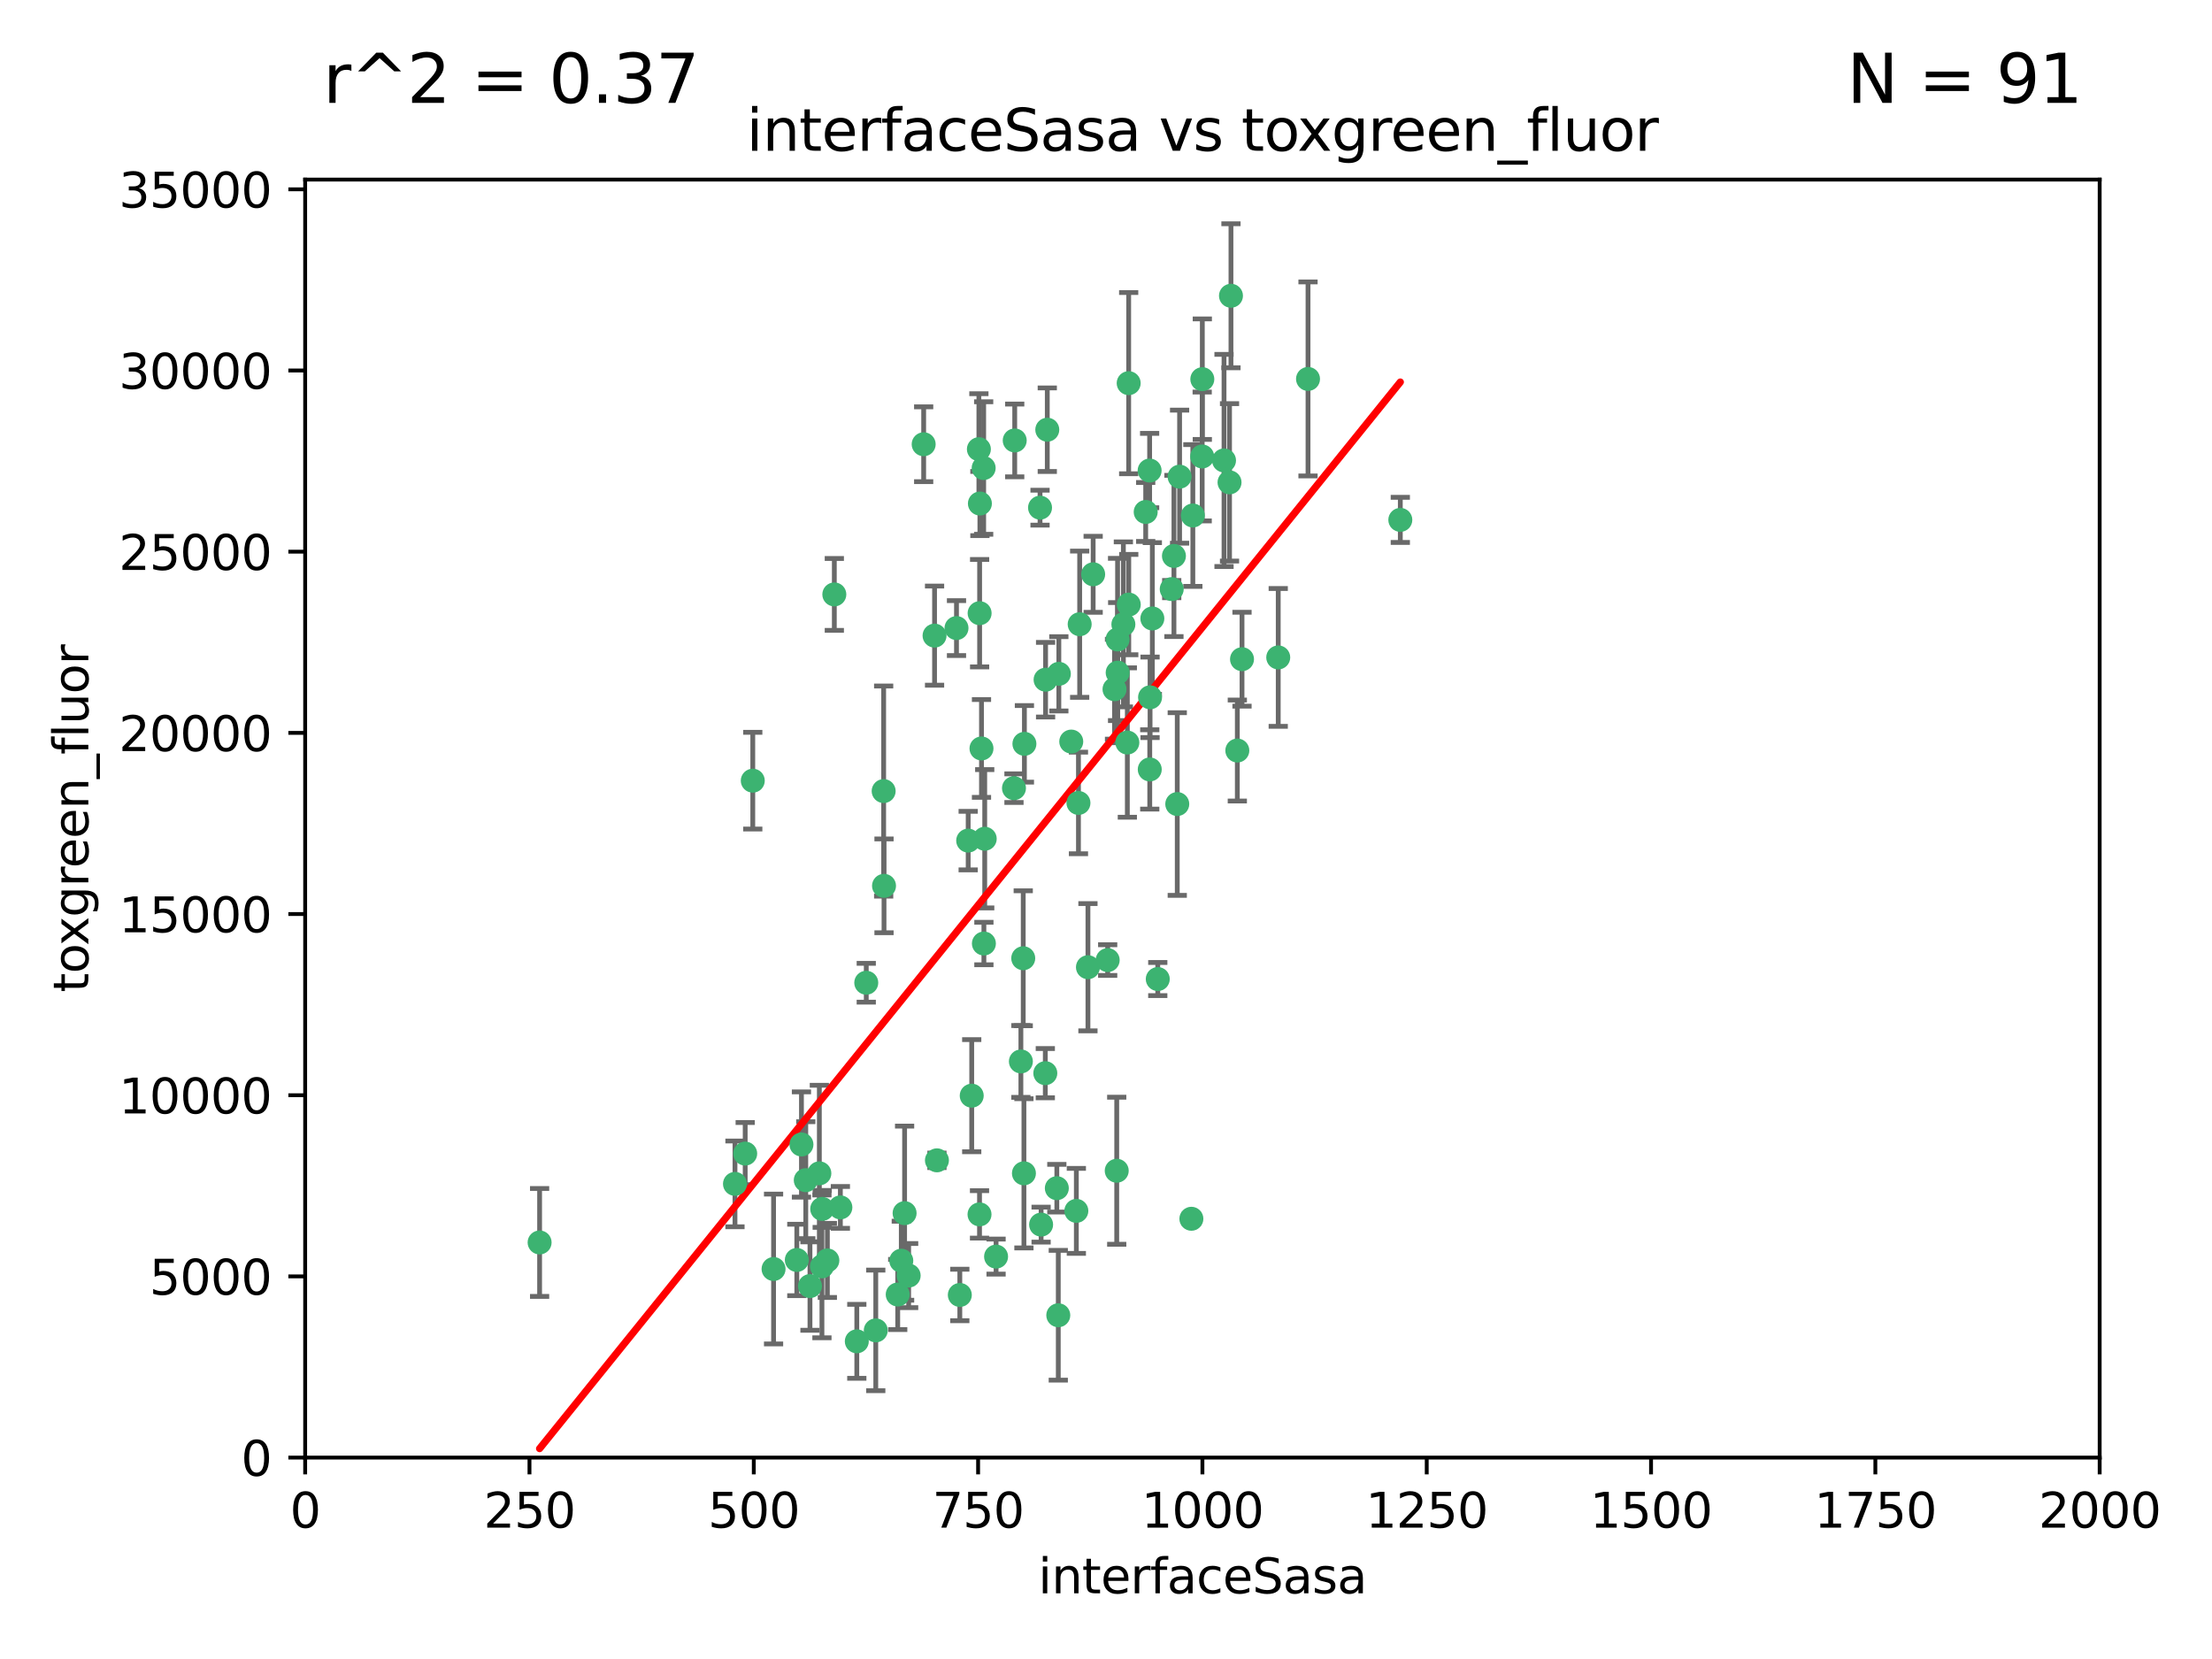 <?xml version="1.0" encoding="utf-8" standalone="no"?>
<!DOCTYPE svg PUBLIC "-//W3C//DTD SVG 1.1//EN"
  "http://www.w3.org/Graphics/SVG/1.1/DTD/svg11.dtd">
<svg xmlns:xlink="http://www.w3.org/1999/xlink" width="460.8pt" height="345.6pt" viewBox="0 0 460.8 345.6" xmlns="http://www.w3.org/2000/svg" version="1.1">
 <defs>
  <style type="text/css">*{stroke-linejoin: round; stroke-linecap: butt}</style>
 </defs>
 <g id="figure_1">
  <g id="patch_1">
   <path d="M 0 345.6 
L 460.8 345.6 
L 460.8 0 
L 0 0 
z
" style="fill: #ffffff"/>
  </g>
  <g id="axes_1">
   <g id="patch_2">
    <path d="M 63.571 303.64 
L 437.4 303.64 
L 437.4 37.411 
L 63.571 37.411 
z
" style="fill: #ffffff"/>
   </g>
   <g id="PathCollection_1">
    <defs>
     <path id="m5f15834da8" d="M 0 1.118 
C 0.297 1.118 0.581 1 0.791 0.791 
C 1 0.581 1.118 0.297 1.118 0 
C 1.118 -0.297 1 -0.581 0.791 -0.791 
C 0.581 -1 0.297 -1.118 0 -1.118 
C -0.297 -1.118 -0.581 -1 -0.791 -0.791 
C -1 -0.581 -1.118 -0.297 -1.118 0 
C -1.118 0.297 -1 0.581 -0.791 0.791 
C -0.581 1 -0.297 1.118 0 1.118 
z
" style="stroke: #3cb371"/>
    </defs>
    <g clip-path="url(#p285877e95d)">
     <use xlink:href="#m5f15834da8" x="272.484" y="78.941" style="fill: #3cb371; stroke: #3cb371"/>
     <use xlink:href="#m5f15834da8" x="239.489" y="98.026" style="fill: #3cb371; stroke: #3cb371"/>
     <use xlink:href="#m5f15834da8" x="250.437" y="95.094" style="fill: #3cb371; stroke: #3cb371"/>
     <use xlink:href="#m5f15834da8" x="266.28" y="136.954" style="fill: #3cb371; stroke: #3cb371"/>
     <use xlink:href="#m5f15834da8" x="218.168" y="89.516" style="fill: #3cb371; stroke: #3cb371"/>
     <use xlink:href="#m5f15834da8" x="254.987" y="95.918" style="fill: #3cb371; stroke: #3cb371"/>
     <use xlink:href="#m5f15834da8" x="244.553" y="115.814" style="fill: #3cb371; stroke: #3cb371"/>
     <use xlink:href="#m5f15834da8" x="240.054" y="128.839" style="fill: #3cb371; stroke: #3cb371"/>
     <use xlink:href="#m5f15834da8" x="258.734" y="137.321" style="fill: #3cb371; stroke: #3cb371"/>
     <use xlink:href="#m5f15834da8" x="256.134" y="100.483" style="fill: #3cb371; stroke: #3cb371"/>
     <use xlink:href="#m5f15834da8" x="211.385" y="91.754" style="fill: #3cb371; stroke: #3cb371"/>
     <use xlink:href="#m5f15834da8" x="235.142" y="125.947" style="fill: #3cb371; stroke: #3cb371"/>
     <use xlink:href="#m5f15834da8" x="234.02" y="130.067" style="fill: #3cb371; stroke: #3cb371"/>
     <use xlink:href="#m5f15834da8" x="223.161" y="154.483" style="fill: #3cb371; stroke: #3cb371"/>
     <use xlink:href="#m5f15834da8" x="248.491" y="107.386" style="fill: #3cb371; stroke: #3cb371"/>
     <use xlink:href="#m5f15834da8" x="238.669" y="106.653" style="fill: #3cb371; stroke: #3cb371"/>
     <use xlink:href="#m5f15834da8" x="227.725" y="119.635" style="fill: #3cb371; stroke: #3cb371"/>
     <use xlink:href="#m5f15834da8" x="235.125" y="79.819" style="fill: #3cb371; stroke: #3cb371"/>
     <use xlink:href="#m5f15834da8" x="244.091" y="122.72" style="fill: #3cb371; stroke: #3cb371"/>
     <use xlink:href="#m5f15834da8" x="241.185" y="203.953" style="fill: #3cb371; stroke: #3cb371"/>
     <use xlink:href="#m5f15834da8" x="213.404" y="154.954" style="fill: #3cb371; stroke: #3cb371"/>
     <use xlink:href="#m5f15834da8" x="204.131" y="104.896" style="fill: #3cb371; stroke: #3cb371"/>
     <use xlink:href="#m5f15834da8" x="245.731" y="99.298" style="fill: #3cb371; stroke: #3cb371"/>
     <use xlink:href="#m5f15834da8" x="257.757" y="156.348" style="fill: #3cb371; stroke: #3cb371"/>
     <use xlink:href="#m5f15834da8" x="216.658" y="105.756" style="fill: #3cb371; stroke: #3cb371"/>
     <use xlink:href="#m5f15834da8" x="204.916" y="97.498" style="fill: #3cb371; stroke: #3cb371"/>
     <use xlink:href="#m5f15834da8" x="192.417" y="92.545" style="fill: #3cb371; stroke: #3cb371"/>
     <use xlink:href="#m5f15834da8" x="291.711" y="108.301" style="fill: #3cb371; stroke: #3cb371"/>
     <use xlink:href="#m5f15834da8" x="224.916" y="130.038" style="fill: #3cb371; stroke: #3cb371"/>
     <use xlink:href="#m5f15834da8" x="230.751" y="200.005" style="fill: #3cb371; stroke: #3cb371"/>
     <use xlink:href="#m5f15834da8" x="250.465" y="78.988" style="fill: #3cb371; stroke: #3cb371"/>
     <use xlink:href="#m5f15834da8" x="199.256" y="130.84" style="fill: #3cb371; stroke: #3cb371"/>
     <use xlink:href="#m5f15834da8" x="204.462" y="155.918" style="fill: #3cb371; stroke: #3cb371"/>
     <use xlink:href="#m5f15834da8" x="216.882" y="255.109" style="fill: #3cb371; stroke: #3cb371"/>
     <use xlink:href="#m5f15834da8" x="213.159" y="199.62" style="fill: #3cb371; stroke: #3cb371"/>
     <use xlink:href="#m5f15834da8" x="220.577" y="140.37" style="fill: #3cb371; stroke: #3cb371"/>
     <use xlink:href="#m5f15834da8" x="203.92" y="93.572" style="fill: #3cb371; stroke: #3cb371"/>
     <use xlink:href="#m5f15834da8" x="204.073" y="127.738" style="fill: #3cb371; stroke: #3cb371"/>
     <use xlink:href="#m5f15834da8" x="224.662" y="167.27" style="fill: #3cb371; stroke: #3cb371"/>
     <use xlink:href="#m5f15834da8" x="239.579" y="145.262" style="fill: #3cb371; stroke: #3cb371"/>
     <use xlink:href="#m5f15834da8" x="232.833" y="140.122" style="fill: #3cb371; stroke: #3cb371"/>
     <use xlink:href="#m5f15834da8" x="232.635" y="243.887" style="fill: #3cb371; stroke: #3cb371"/>
     <use xlink:href="#m5f15834da8" x="256.433" y="61.614" style="fill: #3cb371; stroke: #3cb371"/>
     <use xlink:href="#m5f15834da8" x="194.686" y="132.411" style="fill: #3cb371; stroke: #3cb371"/>
     <use xlink:href="#m5f15834da8" x="248.185" y="253.893" style="fill: #3cb371; stroke: #3cb371"/>
     <use xlink:href="#m5f15834da8" x="220.157" y="247.522" style="fill: #3cb371; stroke: #3cb371"/>
     <use xlink:href="#m5f15834da8" x="180.458" y="204.723" style="fill: #3cb371; stroke: #3cb371"/>
     <use xlink:href="#m5f15834da8" x="211.23" y="164.19" style="fill: #3cb371; stroke: #3cb371"/>
     <use xlink:href="#m5f15834da8" x="232.811" y="133.213" style="fill: #3cb371; stroke: #3cb371"/>
     <use xlink:href="#m5f15834da8" x="239.516" y="160.289" style="fill: #3cb371; stroke: #3cb371"/>
     <use xlink:href="#m5f15834da8" x="204.964" y="196.552" style="fill: #3cb371; stroke: #3cb371"/>
     <use xlink:href="#m5f15834da8" x="212.669" y="221.118" style="fill: #3cb371; stroke: #3cb371"/>
     <use xlink:href="#m5f15834da8" x="205.136" y="174.728" style="fill: #3cb371; stroke: #3cb371"/>
     <use xlink:href="#m5f15834da8" x="213.303" y="244.424" style="fill: #3cb371; stroke: #3cb371"/>
     <use xlink:href="#m5f15834da8" x="161.148" y="264.357" style="fill: #3cb371; stroke: #3cb371"/>
     <use xlink:href="#m5f15834da8" x="217.815" y="141.593" style="fill: #3cb371; stroke: #3cb371"/>
     <use xlink:href="#m5f15834da8" x="201.69" y="175.112" style="fill: #3cb371; stroke: #3cb371"/>
     <use xlink:href="#m5f15834da8" x="199.948" y="269.764" style="fill: #3cb371; stroke: #3cb371"/>
     <use xlink:href="#m5f15834da8" x="234.846" y="154.686" style="fill: #3cb371; stroke: #3cb371"/>
     <use xlink:href="#m5f15834da8" x="175.066" y="251.524" style="fill: #3cb371; stroke: #3cb371"/>
     <use xlink:href="#m5f15834da8" x="184.082" y="164.794" style="fill: #3cb371; stroke: #3cb371"/>
     <use xlink:href="#m5f15834da8" x="207.501" y="261.772" style="fill: #3cb371; stroke: #3cb371"/>
     <use xlink:href="#m5f15834da8" x="187.755" y="262.628" style="fill: #3cb371; stroke: #3cb371"/>
     <use xlink:href="#m5f15834da8" x="172.357" y="262.571" style="fill: #3cb371; stroke: #3cb371"/>
     <use xlink:href="#m5f15834da8" x="165.991" y="262.474" style="fill: #3cb371; stroke: #3cb371"/>
     <use xlink:href="#m5f15834da8" x="232.174" y="143.576" style="fill: #3cb371; stroke: #3cb371"/>
     <use xlink:href="#m5f15834da8" x="167.858" y="245.856" style="fill: #3cb371; stroke: #3cb371"/>
     <use xlink:href="#m5f15834da8" x="166.957" y="238.42" style="fill: #3cb371; stroke: #3cb371"/>
     <use xlink:href="#m5f15834da8" x="224.222" y="252.246" style="fill: #3cb371; stroke: #3cb371"/>
     <use xlink:href="#m5f15834da8" x="112.41" y="258.827" style="fill: #3cb371; stroke: #3cb371"/>
     <use xlink:href="#m5f15834da8" x="171.281" y="251.838" style="fill: #3cb371; stroke: #3cb371"/>
     <use xlink:href="#m5f15834da8" x="178.488" y="279.423" style="fill: #3cb371; stroke: #3cb371"/>
     <use xlink:href="#m5f15834da8" x="156.817" y="162.629" style="fill: #3cb371; stroke: #3cb371"/>
     <use xlink:href="#m5f15834da8" x="245.245" y="167.495" style="fill: #3cb371; stroke: #3cb371"/>
     <use xlink:href="#m5f15834da8" x="188.445" y="252.723" style="fill: #3cb371; stroke: #3cb371"/>
     <use xlink:href="#m5f15834da8" x="217.757" y="223.562" style="fill: #3cb371; stroke: #3cb371"/>
     <use xlink:href="#m5f15834da8" x="170.686" y="244.428" style="fill: #3cb371; stroke: #3cb371"/>
     <use xlink:href="#m5f15834da8" x="220.46" y="273.991" style="fill: #3cb371; stroke: #3cb371"/>
     <use xlink:href="#m5f15834da8" x="173.806" y="123.828" style="fill: #3cb371; stroke: #3cb371"/>
     <use xlink:href="#m5f15834da8" x="155.238" y="240.314" style="fill: #3cb371; stroke: #3cb371"/>
     <use xlink:href="#m5f15834da8" x="195.181" y="241.718" style="fill: #3cb371; stroke: #3cb371"/>
     <use xlink:href="#m5f15834da8" x="204.052" y="252.978" style="fill: #3cb371; stroke: #3cb371"/>
     <use xlink:href="#m5f15834da8" x="187.013" y="269.669" style="fill: #3cb371; stroke: #3cb371"/>
     <use xlink:href="#m5f15834da8" x="189.29" y="265.728" style="fill: #3cb371; stroke: #3cb371"/>
     <use xlink:href="#m5f15834da8" x="182.439" y="277.145" style="fill: #3cb371; stroke: #3cb371"/>
     <use xlink:href="#m5f15834da8" x="226.639" y="201.488" style="fill: #3cb371; stroke: #3cb371"/>
     <use xlink:href="#m5f15834da8" x="171.225" y="263.81" style="fill: #3cb371; stroke: #3cb371"/>
     <use xlink:href="#m5f15834da8" x="184.157" y="184.534" style="fill: #3cb371; stroke: #3cb371"/>
     <use xlink:href="#m5f15834da8" x="153.109" y="246.624" style="fill: #3cb371; stroke: #3cb371"/>
     <use xlink:href="#m5f15834da8" x="168.733" y="267.91" style="fill: #3cb371; stroke: #3cb371"/>
     <use xlink:href="#m5f15834da8" x="202.428" y="228.248" style="fill: #3cb371; stroke: #3cb371"/>
    </g>
   </g>
   <g id="matplotlib.axis_1">
    <g id="xtick_1">
     <g id="line2d_1">
      <defs>
       <path id="m4656558685" d="M 0 0 
L 0 3.5 
" style="stroke: #000000; stroke-width: 0.8"/>
      </defs>
      <g>
       <use xlink:href="#m4656558685" x="63.571" y="303.64" style="stroke: #000000; stroke-width: 0.8"/>
      </g>
     </g>
     <g id="text_1">
      <!-- 0 -->
      <g transform="translate(60.39 318.238)scale(0.1 -0.1)">
       <defs>
        <path id="DejaVuSans-30" d="M 2034 4250 
Q 1547 4250 1301 3770 
Q 1056 3291 1056 2328 
Q 1056 1369 1301 889 
Q 1547 409 2034 409 
Q 2525 409 2770 889 
Q 3016 1369 3016 2328 
Q 3016 3291 2770 3770 
Q 2525 4250 2034 4250 
z
M 2034 4750 
Q 2819 4750 3233 4129 
Q 3647 3509 3647 2328 
Q 3647 1150 3233 529 
Q 2819 -91 2034 -91 
Q 1250 -91 836 529 
Q 422 1150 422 2328 
Q 422 3509 836 4129 
Q 1250 4750 2034 4750 
z
" transform="scale(0.016)"/>
       </defs>
       <use xlink:href="#DejaVuSans-30"/>
      </g>
     </g>
    </g>
    <g id="xtick_2">
     <g id="line2d_2">
      <g>
       <use xlink:href="#m4656558685" x="110.3" y="303.64" style="stroke: #000000; stroke-width: 0.8"/>
      </g>
     </g>
     <g id="text_2">
      <!-- 250 -->
      <g transform="translate(100.756 318.238)scale(0.1 -0.1)">
       <defs>
        <path id="DejaVuSans-32" d="M 1228 531 
L 3431 531 
L 3431 0 
L 469 0 
L 469 531 
Q 828 903 1448 1529 
Q 2069 2156 2228 2338 
Q 2531 2678 2651 2914 
Q 2772 3150 2772 3378 
Q 2772 3750 2511 3984 
Q 2250 4219 1831 4219 
Q 1534 4219 1204 4116 
Q 875 4013 500 3803 
L 500 4441 
Q 881 4594 1212 4672 
Q 1544 4750 1819 4750 
Q 2544 4750 2975 4387 
Q 3406 4025 3406 3419 
Q 3406 3131 3298 2873 
Q 3191 2616 2906 2266 
Q 2828 2175 2409 1742 
Q 1991 1309 1228 531 
z
" transform="scale(0.016)"/>
        <path id="DejaVuSans-35" d="M 691 4666 
L 3169 4666 
L 3169 4134 
L 1269 4134 
L 1269 2991 
Q 1406 3038 1543 3061 
Q 1681 3084 1819 3084 
Q 2600 3084 3056 2656 
Q 3513 2228 3513 1497 
Q 3513 744 3044 326 
Q 2575 -91 1722 -91 
Q 1428 -91 1123 -41 
Q 819 9 494 109 
L 494 744 
Q 775 591 1075 516 
Q 1375 441 1709 441 
Q 2250 441 2565 725 
Q 2881 1009 2881 1497 
Q 2881 1984 2565 2268 
Q 2250 2553 1709 2553 
Q 1456 2553 1204 2497 
Q 953 2441 691 2322 
L 691 4666 
z
" transform="scale(0.016)"/>
       </defs>
       <use xlink:href="#DejaVuSans-32"/>
       <use xlink:href="#DejaVuSans-35" x="63.623"/>
       <use xlink:href="#DejaVuSans-30" x="127.246"/>
      </g>
     </g>
    </g>
    <g id="xtick_3">
     <g id="line2d_3">
      <g>
       <use xlink:href="#m4656558685" x="157.028" y="303.64" style="stroke: #000000; stroke-width: 0.8"/>
      </g>
     </g>
     <g id="text_3">
      <!-- 500 -->
      <g transform="translate(147.485 318.238)scale(0.1 -0.1)">
       <use xlink:href="#DejaVuSans-35"/>
       <use xlink:href="#DejaVuSans-30" x="63.623"/>
       <use xlink:href="#DejaVuSans-30" x="127.246"/>
      </g>
     </g>
    </g>
    <g id="xtick_4">
     <g id="line2d_4">
      <g>
       <use xlink:href="#m4656558685" x="203.757" y="303.64" style="stroke: #000000; stroke-width: 0.8"/>
      </g>
     </g>
     <g id="text_4">
      <!-- 750 -->
      <g transform="translate(194.213 318.238)scale(0.1 -0.1)">
       <defs>
        <path id="DejaVuSans-37" d="M 525 4666 
L 3525 4666 
L 3525 4397 
L 1831 0 
L 1172 0 
L 2766 4134 
L 525 4134 
L 525 4666 
z
" transform="scale(0.016)"/>
       </defs>
       <use xlink:href="#DejaVuSans-37"/>
       <use xlink:href="#DejaVuSans-35" x="63.623"/>
       <use xlink:href="#DejaVuSans-30" x="127.246"/>
      </g>
     </g>
    </g>
    <g id="xtick_5">
     <g id="line2d_5">
      <g>
       <use xlink:href="#m4656558685" x="250.486" y="303.64" style="stroke: #000000; stroke-width: 0.8"/>
      </g>
     </g>
     <g id="text_5">
      <!-- 1000 -->
      <g transform="translate(237.761 318.238)scale(0.1 -0.1)">
       <defs>
        <path id="DejaVuSans-31" d="M 794 531 
L 1825 531 
L 1825 4091 
L 703 3866 
L 703 4441 
L 1819 4666 
L 2450 4666 
L 2450 531 
L 3481 531 
L 3481 0 
L 794 0 
L 794 531 
z
" transform="scale(0.016)"/>
       </defs>
       <use xlink:href="#DejaVuSans-31"/>
       <use xlink:href="#DejaVuSans-30" x="63.623"/>
       <use xlink:href="#DejaVuSans-30" x="127.246"/>
       <use xlink:href="#DejaVuSans-30" x="190.869"/>
      </g>
     </g>
    </g>
    <g id="xtick_6">
     <g id="line2d_6">
      <g>
       <use xlink:href="#m4656558685" x="297.214" y="303.64" style="stroke: #000000; stroke-width: 0.8"/>
      </g>
     </g>
     <g id="text_6">
      <!-- 1250 -->
      <g transform="translate(284.489 318.238)scale(0.1 -0.1)">
       <use xlink:href="#DejaVuSans-31"/>
       <use xlink:href="#DejaVuSans-32" x="63.623"/>
       <use xlink:href="#DejaVuSans-35" x="127.246"/>
       <use xlink:href="#DejaVuSans-30" x="190.869"/>
      </g>
     </g>
    </g>
    <g id="xtick_7">
     <g id="line2d_7">
      <g>
       <use xlink:href="#m4656558685" x="343.943" y="303.64" style="stroke: #000000; stroke-width: 0.8"/>
      </g>
     </g>
     <g id="text_7">
      <!-- 1500 -->
      <g transform="translate(331.218 318.238)scale(0.1 -0.1)">
       <use xlink:href="#DejaVuSans-31"/>
       <use xlink:href="#DejaVuSans-35" x="63.623"/>
       <use xlink:href="#DejaVuSans-30" x="127.246"/>
       <use xlink:href="#DejaVuSans-30" x="190.869"/>
      </g>
     </g>
    </g>
    <g id="xtick_8">
     <g id="line2d_8">
      <g>
       <use xlink:href="#m4656558685" x="390.671" y="303.64" style="stroke: #000000; stroke-width: 0.8"/>
      </g>
     </g>
     <g id="text_8">
      <!-- 1750 -->
      <g transform="translate(377.946 318.238)scale(0.1 -0.1)">
       <use xlink:href="#DejaVuSans-31"/>
       <use xlink:href="#DejaVuSans-37" x="63.623"/>
       <use xlink:href="#DejaVuSans-35" x="127.246"/>
       <use xlink:href="#DejaVuSans-30" x="190.869"/>
      </g>
     </g>
    </g>
    <g id="xtick_9">
     <g id="line2d_9">
      <g>
       <use xlink:href="#m4656558685" x="437.4" y="303.64" style="stroke: #000000; stroke-width: 0.8"/>
      </g>
     </g>
     <g id="text_9">
      <!-- 2000 -->
      <g transform="translate(424.675 318.238)scale(0.1 -0.1)">
       <use xlink:href="#DejaVuSans-32"/>
       <use xlink:href="#DejaVuSans-30" x="63.623"/>
       <use xlink:href="#DejaVuSans-30" x="127.246"/>
       <use xlink:href="#DejaVuSans-30" x="190.869"/>
      </g>
     </g>
    </g>
    <g id="text_10">
     <!-- interfaceSasa -->
     <g transform="translate(216.279 331.917)scale(0.1 -0.1)">
      <defs>
       <path id="DejaVuSans-69" d="M 603 3500 
L 1178 3500 
L 1178 0 
L 603 0 
L 603 3500 
z
M 603 4863 
L 1178 4863 
L 1178 4134 
L 603 4134 
L 603 4863 
z
" transform="scale(0.016)"/>
       <path id="DejaVuSans-6e" d="M 3513 2113 
L 3513 0 
L 2938 0 
L 2938 2094 
Q 2938 2591 2744 2837 
Q 2550 3084 2163 3084 
Q 1697 3084 1428 2787 
Q 1159 2491 1159 1978 
L 1159 0 
L 581 0 
L 581 3500 
L 1159 3500 
L 1159 2956 
Q 1366 3272 1645 3428 
Q 1925 3584 2291 3584 
Q 2894 3584 3203 3211 
Q 3513 2838 3513 2113 
z
" transform="scale(0.016)"/>
       <path id="DejaVuSans-74" d="M 1172 4494 
L 1172 3500 
L 2356 3500 
L 2356 3053 
L 1172 3053 
L 1172 1153 
Q 1172 725 1289 603 
Q 1406 481 1766 481 
L 2356 481 
L 2356 0 
L 1766 0 
Q 1100 0 847 248 
Q 594 497 594 1153 
L 594 3053 
L 172 3053 
L 172 3500 
L 594 3500 
L 594 4494 
L 1172 4494 
z
" transform="scale(0.016)"/>
       <path id="DejaVuSans-65" d="M 3597 1894 
L 3597 1613 
L 953 1613 
Q 991 1019 1311 708 
Q 1631 397 2203 397 
Q 2534 397 2845 478 
Q 3156 559 3463 722 
L 3463 178 
Q 3153 47 2828 -22 
Q 2503 -91 2169 -91 
Q 1331 -91 842 396 
Q 353 884 353 1716 
Q 353 2575 817 3079 
Q 1281 3584 2069 3584 
Q 2775 3584 3186 3129 
Q 3597 2675 3597 1894 
z
M 3022 2063 
Q 3016 2534 2758 2815 
Q 2500 3097 2075 3097 
Q 1594 3097 1305 2825 
Q 1016 2553 972 2059 
L 3022 2063 
z
" transform="scale(0.016)"/>
       <path id="DejaVuSans-72" d="M 2631 2963 
Q 2534 3019 2420 3045 
Q 2306 3072 2169 3072 
Q 1681 3072 1420 2755 
Q 1159 2438 1159 1844 
L 1159 0 
L 581 0 
L 581 3500 
L 1159 3500 
L 1159 2956 
Q 1341 3275 1631 3429 
Q 1922 3584 2338 3584 
Q 2397 3584 2469 3576 
Q 2541 3569 2628 3553 
L 2631 2963 
z
" transform="scale(0.016)"/>
       <path id="DejaVuSans-66" d="M 2375 4863 
L 2375 4384 
L 1825 4384 
Q 1516 4384 1395 4259 
Q 1275 4134 1275 3809 
L 1275 3500 
L 2222 3500 
L 2222 3053 
L 1275 3053 
L 1275 0 
L 697 0 
L 697 3053 
L 147 3053 
L 147 3500 
L 697 3500 
L 697 3744 
Q 697 4328 969 4595 
Q 1241 4863 1831 4863 
L 2375 4863 
z
" transform="scale(0.016)"/>
       <path id="DejaVuSans-61" d="M 2194 1759 
Q 1497 1759 1228 1600 
Q 959 1441 959 1056 
Q 959 750 1161 570 
Q 1363 391 1709 391 
Q 2188 391 2477 730 
Q 2766 1069 2766 1631 
L 2766 1759 
L 2194 1759 
z
M 3341 1997 
L 3341 0 
L 2766 0 
L 2766 531 
Q 2569 213 2275 61 
Q 1981 -91 1556 -91 
Q 1019 -91 701 211 
Q 384 513 384 1019 
Q 384 1609 779 1909 
Q 1175 2209 1959 2209 
L 2766 2209 
L 2766 2266 
Q 2766 2663 2505 2880 
Q 2244 3097 1772 3097 
Q 1472 3097 1187 3025 
Q 903 2953 641 2809 
L 641 3341 
Q 956 3463 1253 3523 
Q 1550 3584 1831 3584 
Q 2591 3584 2966 3190 
Q 3341 2797 3341 1997 
z
" transform="scale(0.016)"/>
       <path id="DejaVuSans-63" d="M 3122 3366 
L 3122 2828 
Q 2878 2963 2633 3030 
Q 2388 3097 2138 3097 
Q 1578 3097 1268 2742 
Q 959 2388 959 1747 
Q 959 1106 1268 751 
Q 1578 397 2138 397 
Q 2388 397 2633 464 
Q 2878 531 3122 666 
L 3122 134 
Q 2881 22 2623 -34 
Q 2366 -91 2075 -91 
Q 1284 -91 818 406 
Q 353 903 353 1747 
Q 353 2603 823 3093 
Q 1294 3584 2113 3584 
Q 2378 3584 2631 3529 
Q 2884 3475 3122 3366 
z
" transform="scale(0.016)"/>
       <path id="DejaVuSans-53" d="M 3425 4513 
L 3425 3897 
Q 3066 4069 2747 4153 
Q 2428 4238 2131 4238 
Q 1616 4238 1336 4038 
Q 1056 3838 1056 3469 
Q 1056 3159 1242 3001 
Q 1428 2844 1947 2747 
L 2328 2669 
Q 3034 2534 3370 2195 
Q 3706 1856 3706 1288 
Q 3706 609 3251 259 
Q 2797 -91 1919 -91 
Q 1588 -91 1214 -16 
Q 841 59 441 206 
L 441 856 
Q 825 641 1194 531 
Q 1563 422 1919 422 
Q 2459 422 2753 634 
Q 3047 847 3047 1241 
Q 3047 1584 2836 1778 
Q 2625 1972 2144 2069 
L 1759 2144 
Q 1053 2284 737 2584 
Q 422 2884 422 3419 
Q 422 4038 858 4394 
Q 1294 4750 2059 4750 
Q 2388 4750 2728 4690 
Q 3069 4631 3425 4513 
z
" transform="scale(0.016)"/>
       <path id="DejaVuSans-73" d="M 2834 3397 
L 2834 2853 
Q 2591 2978 2328 3040 
Q 2066 3103 1784 3103 
Q 1356 3103 1142 2972 
Q 928 2841 928 2578 
Q 928 2378 1081 2264 
Q 1234 2150 1697 2047 
L 1894 2003 
Q 2506 1872 2764 1633 
Q 3022 1394 3022 966 
Q 3022 478 2636 193 
Q 2250 -91 1575 -91 
Q 1294 -91 989 -36 
Q 684 19 347 128 
L 347 722 
Q 666 556 975 473 
Q 1284 391 1588 391 
Q 1994 391 2212 530 
Q 2431 669 2431 922 
Q 2431 1156 2273 1281 
Q 2116 1406 1581 1522 
L 1381 1569 
Q 847 1681 609 1914 
Q 372 2147 372 2553 
Q 372 3047 722 3315 
Q 1072 3584 1716 3584 
Q 2034 3584 2315 3537 
Q 2597 3491 2834 3397 
z
" transform="scale(0.016)"/>
      </defs>
      <use xlink:href="#DejaVuSans-69"/>
      <use xlink:href="#DejaVuSans-6e" x="27.783"/>
      <use xlink:href="#DejaVuSans-74" x="91.162"/>
      <use xlink:href="#DejaVuSans-65" x="130.371"/>
      <use xlink:href="#DejaVuSans-72" x="191.895"/>
      <use xlink:href="#DejaVuSans-66" x="233.008"/>
      <use xlink:href="#DejaVuSans-61" x="268.213"/>
      <use xlink:href="#DejaVuSans-63" x="329.492"/>
      <use xlink:href="#DejaVuSans-65" x="384.473"/>
      <use xlink:href="#DejaVuSans-53" x="445.996"/>
      <use xlink:href="#DejaVuSans-61" x="509.473"/>
      <use xlink:href="#DejaVuSans-73" x="570.752"/>
      <use xlink:href="#DejaVuSans-61" x="622.852"/>
     </g>
    </g>
   </g>
   <g id="matplotlib.axis_2">
    <g id="ytick_1">
     <g id="line2d_10">
      <defs>
       <path id="m5498b1eafd" d="M 0 0 
L -3.5 0 
" style="stroke: #000000; stroke-width: 0.8"/>
      </defs>
      <g>
       <use xlink:href="#m5498b1eafd" x="63.571" y="303.64" style="stroke: #000000; stroke-width: 0.8"/>
      </g>
     </g>
     <g id="text_11">
      <!-- 0 -->
      <g transform="translate(50.209 307.439)scale(0.1 -0.1)">
       <use xlink:href="#DejaVuSans-30"/>
      </g>
     </g>
    </g>
    <g id="ytick_2">
     <g id="line2d_11">
      <g>
       <use xlink:href="#m5498b1eafd" x="63.571" y="265.897" style="stroke: #000000; stroke-width: 0.8"/>
      </g>
     </g>
     <g id="text_12">
      <!-- 5000 -->
      <g transform="translate(31.121 269.696)scale(0.1 -0.1)">
       <use xlink:href="#DejaVuSans-35"/>
       <use xlink:href="#DejaVuSans-30" x="63.623"/>
       <use xlink:href="#DejaVuSans-30" x="127.246"/>
       <use xlink:href="#DejaVuSans-30" x="190.869"/>
      </g>
     </g>
    </g>
    <g id="ytick_3">
     <g id="line2d_12">
      <g>
       <use xlink:href="#m5498b1eafd" x="63.571" y="228.154" style="stroke: #000000; stroke-width: 0.8"/>
      </g>
     </g>
     <g id="text_13">
      <!-- 10000 -->
      <g transform="translate(24.759 231.953)scale(0.1 -0.1)">
       <use xlink:href="#DejaVuSans-31"/>
       <use xlink:href="#DejaVuSans-30" x="63.623"/>
       <use xlink:href="#DejaVuSans-30" x="127.246"/>
       <use xlink:href="#DejaVuSans-30" x="190.869"/>
       <use xlink:href="#DejaVuSans-30" x="254.492"/>
      </g>
     </g>
    </g>
    <g id="ytick_4">
     <g id="line2d_13">
      <g>
       <use xlink:href="#m5498b1eafd" x="63.571" y="190.411" style="stroke: #000000; stroke-width: 0.8"/>
      </g>
     </g>
     <g id="text_14">
      <!-- 15000 -->
      <g transform="translate(24.759 194.21)scale(0.1 -0.1)">
       <use xlink:href="#DejaVuSans-31"/>
       <use xlink:href="#DejaVuSans-35" x="63.623"/>
       <use xlink:href="#DejaVuSans-30" x="127.246"/>
       <use xlink:href="#DejaVuSans-30" x="190.869"/>
       <use xlink:href="#DejaVuSans-30" x="254.492"/>
      </g>
     </g>
    </g>
    <g id="ytick_5">
     <g id="line2d_14">
      <g>
       <use xlink:href="#m5498b1eafd" x="63.571" y="152.668" style="stroke: #000000; stroke-width: 0.8"/>
      </g>
     </g>
     <g id="text_15">
      <!-- 20000 -->
      <g transform="translate(24.759 156.467)scale(0.1 -0.1)">
       <use xlink:href="#DejaVuSans-32"/>
       <use xlink:href="#DejaVuSans-30" x="63.623"/>
       <use xlink:href="#DejaVuSans-30" x="127.246"/>
       <use xlink:href="#DejaVuSans-30" x="190.869"/>
       <use xlink:href="#DejaVuSans-30" x="254.492"/>
      </g>
     </g>
    </g>
    <g id="ytick_6">
     <g id="line2d_15">
      <g>
       <use xlink:href="#m5498b1eafd" x="63.571" y="114.925" style="stroke: #000000; stroke-width: 0.8"/>
      </g>
     </g>
     <g id="text_16">
      <!-- 25000 -->
      <g transform="translate(24.759 118.724)scale(0.1 -0.1)">
       <use xlink:href="#DejaVuSans-32"/>
       <use xlink:href="#DejaVuSans-35" x="63.623"/>
       <use xlink:href="#DejaVuSans-30" x="127.246"/>
       <use xlink:href="#DejaVuSans-30" x="190.869"/>
       <use xlink:href="#DejaVuSans-30" x="254.492"/>
      </g>
     </g>
    </g>
    <g id="ytick_7">
     <g id="line2d_16">
      <g>
       <use xlink:href="#m5498b1eafd" x="63.571" y="77.181" style="stroke: #000000; stroke-width: 0.8"/>
      </g>
     </g>
     <g id="text_17">
      <!-- 30000 -->
      <g transform="translate(24.759 80.981)scale(0.1 -0.1)">
       <defs>
        <path id="DejaVuSans-33" d="M 2597 2516 
Q 3050 2419 3304 2112 
Q 3559 1806 3559 1356 
Q 3559 666 3084 287 
Q 2609 -91 1734 -91 
Q 1441 -91 1130 -33 
Q 819 25 488 141 
L 488 750 
Q 750 597 1062 519 
Q 1375 441 1716 441 
Q 2309 441 2620 675 
Q 2931 909 2931 1356 
Q 2931 1769 2642 2001 
Q 2353 2234 1838 2234 
L 1294 2234 
L 1294 2753 
L 1863 2753 
Q 2328 2753 2575 2939 
Q 2822 3125 2822 3475 
Q 2822 3834 2567 4026 
Q 2313 4219 1838 4219 
Q 1578 4219 1281 4162 
Q 984 4106 628 3988 
L 628 4550 
Q 988 4650 1302 4700 
Q 1616 4750 1894 4750 
Q 2613 4750 3031 4423 
Q 3450 4097 3450 3541 
Q 3450 3153 3228 2886 
Q 3006 2619 2597 2516 
z
" transform="scale(0.016)"/>
       </defs>
       <use xlink:href="#DejaVuSans-33"/>
       <use xlink:href="#DejaVuSans-30" x="63.623"/>
       <use xlink:href="#DejaVuSans-30" x="127.246"/>
       <use xlink:href="#DejaVuSans-30" x="190.869"/>
       <use xlink:href="#DejaVuSans-30" x="254.492"/>
      </g>
     </g>
    </g>
    <g id="ytick_8">
     <g id="line2d_17">
      <g>
       <use xlink:href="#m5498b1eafd" x="63.571" y="39.438" style="stroke: #000000; stroke-width: 0.8"/>
      </g>
     </g>
     <g id="text_18">
      <!-- 35000 -->
      <g transform="translate(24.759 43.238)scale(0.1 -0.1)">
       <use xlink:href="#DejaVuSans-33"/>
       <use xlink:href="#DejaVuSans-35" x="63.623"/>
       <use xlink:href="#DejaVuSans-30" x="127.246"/>
       <use xlink:href="#DejaVuSans-30" x="190.869"/>
       <use xlink:href="#DejaVuSans-30" x="254.492"/>
      </g>
     </g>
    </g>
    <g id="text_19">
     <!-- toxgreen_fluor -->
     <g transform="translate(18.401 206.72)rotate(-90)scale(0.1 -0.1)">
      <defs>
       <path id="DejaVuSans-6f" d="M 1959 3097 
Q 1497 3097 1228 2736 
Q 959 2375 959 1747 
Q 959 1119 1226 758 
Q 1494 397 1959 397 
Q 2419 397 2687 759 
Q 2956 1122 2956 1747 
Q 2956 2369 2687 2733 
Q 2419 3097 1959 3097 
z
M 1959 3584 
Q 2709 3584 3137 3096 
Q 3566 2609 3566 1747 
Q 3566 888 3137 398 
Q 2709 -91 1959 -91 
Q 1206 -91 779 398 
Q 353 888 353 1747 
Q 353 2609 779 3096 
Q 1206 3584 1959 3584 
z
" transform="scale(0.016)"/>
       <path id="DejaVuSans-78" d="M 3513 3500 
L 2247 1797 
L 3578 0 
L 2900 0 
L 1881 1375 
L 863 0 
L 184 0 
L 1544 1831 
L 300 3500 
L 978 3500 
L 1906 2253 
L 2834 3500 
L 3513 3500 
z
" transform="scale(0.016)"/>
       <path id="DejaVuSans-67" d="M 2906 1791 
Q 2906 2416 2648 2759 
Q 2391 3103 1925 3103 
Q 1463 3103 1205 2759 
Q 947 2416 947 1791 
Q 947 1169 1205 825 
Q 1463 481 1925 481 
Q 2391 481 2648 825 
Q 2906 1169 2906 1791 
z
M 3481 434 
Q 3481 -459 3084 -895 
Q 2688 -1331 1869 -1331 
Q 1566 -1331 1297 -1286 
Q 1028 -1241 775 -1147 
L 775 -588 
Q 1028 -725 1275 -790 
Q 1522 -856 1778 -856 
Q 2344 -856 2625 -561 
Q 2906 -266 2906 331 
L 2906 616 
Q 2728 306 2450 153 
Q 2172 0 1784 0 
Q 1141 0 747 490 
Q 353 981 353 1791 
Q 353 2603 747 3093 
Q 1141 3584 1784 3584 
Q 2172 3584 2450 3431 
Q 2728 3278 2906 2969 
L 2906 3500 
L 3481 3500 
L 3481 434 
z
" transform="scale(0.016)"/>
       <path id="DejaVuSans-5f" d="M 3263 -1063 
L 3263 -1509 
L -63 -1509 
L -63 -1063 
L 3263 -1063 
z
" transform="scale(0.016)"/>
       <path id="DejaVuSans-6c" d="M 603 4863 
L 1178 4863 
L 1178 0 
L 603 0 
L 603 4863 
z
" transform="scale(0.016)"/>
       <path id="DejaVuSans-75" d="M 544 1381 
L 544 3500 
L 1119 3500 
L 1119 1403 
Q 1119 906 1312 657 
Q 1506 409 1894 409 
Q 2359 409 2629 706 
Q 2900 1003 2900 1516 
L 2900 3500 
L 3475 3500 
L 3475 0 
L 2900 0 
L 2900 538 
Q 2691 219 2414 64 
Q 2138 -91 1772 -91 
Q 1169 -91 856 284 
Q 544 659 544 1381 
z
M 1991 3584 
L 1991 3584 
z
" transform="scale(0.016)"/>
      </defs>
      <use xlink:href="#DejaVuSans-74"/>
      <use xlink:href="#DejaVuSans-6f" x="39.209"/>
      <use xlink:href="#DejaVuSans-78" x="97.266"/>
      <use xlink:href="#DejaVuSans-67" x="156.445"/>
      <use xlink:href="#DejaVuSans-72" x="219.922"/>
      <use xlink:href="#DejaVuSans-65" x="258.785"/>
      <use xlink:href="#DejaVuSans-65" x="320.309"/>
      <use xlink:href="#DejaVuSans-6e" x="381.832"/>
      <use xlink:href="#DejaVuSans-5f" x="445.211"/>
      <use xlink:href="#DejaVuSans-66" x="495.211"/>
      <use xlink:href="#DejaVuSans-6c" x="530.416"/>
      <use xlink:href="#DejaVuSans-75" x="558.199"/>
      <use xlink:href="#DejaVuSans-6f" x="621.578"/>
      <use xlink:href="#DejaVuSans-72" x="682.76"/>
     </g>
    </g>
   </g>
   <g id="LineCollection_1">
    <path d="M 272.484 99.149 
L 272.484 58.733 
" clip-path="url(#p285877e95d)" style="fill: none; stroke: #696969"/>
    <path d="M 239.489 105.772 
L 239.489 90.281 
" clip-path="url(#p285877e95d)" style="fill: none; stroke: #696969"/>
    <path d="M 250.437 108.514 
L 250.437 81.675 
" clip-path="url(#p285877e95d)" style="fill: none; stroke: #696969"/>
    <path d="M 266.28 151.309 
L 266.28 122.599 
" clip-path="url(#p285877e95d)" style="fill: none; stroke: #696969"/>
    <path d="M 218.168 98.217 
L 218.168 80.815 
" clip-path="url(#p285877e95d)" style="fill: none; stroke: #696969"/>
    <path d="M 254.987 118.013 
L 254.987 73.824 
" clip-path="url(#p285877e95d)" style="fill: none; stroke: #696969"/>
    <path d="M 244.553 132.604 
L 244.553 99.024 
" clip-path="url(#p285877e95d)" style="fill: none; stroke: #696969"/>
    <path d="M 240.054 144.637 
L 240.054 113.041 
" clip-path="url(#p285877e95d)" style="fill: none; stroke: #696969"/>
    <path d="M 258.734 147.102 
L 258.734 127.541 
" clip-path="url(#p285877e95d)" style="fill: none; stroke: #696969"/>
    <path d="M 256.134 116.878 
L 256.134 84.088 
" clip-path="url(#p285877e95d)" style="fill: none; stroke: #696969"/>
    <path d="M 211.385 99.334 
L 211.385 84.174 
" clip-path="url(#p285877e95d)" style="fill: none; stroke: #696969"/>
    <path d="M 235.142 136.397 
L 235.142 115.497 
" clip-path="url(#p285877e95d)" style="fill: none; stroke: #696969"/>
    <path d="M 234.02 147.25 
L 234.02 112.885 
" clip-path="url(#p285877e95d)" style="fill: none; stroke: #696969"/>
    <path d="M 223.161 155.048 
L 223.161 153.918 
" clip-path="url(#p285877e95d)" style="fill: none; stroke: #696969"/>
    <path d="M 248.491 122.155 
L 248.491 92.617 
" clip-path="url(#p285877e95d)" style="fill: none; stroke: #696969"/>
    <path d="M 238.669 112.792 
L 238.669 100.514 
" clip-path="url(#p285877e95d)" style="fill: none; stroke: #696969"/>
    <path d="M 227.725 127.554 
L 227.725 111.717 
" clip-path="url(#p285877e95d)" style="fill: none; stroke: #696969"/>
    <path d="M 235.125 98.693 
L 235.125 60.945 
" clip-path="url(#p285877e95d)" style="fill: none; stroke: #696969"/>
    <path d="M 244.091 124.514 
L 244.091 120.926 
" clip-path="url(#p285877e95d)" style="fill: none; stroke: #696969"/>
    <path d="M 241.185 207.405 
L 241.185 200.501 
" clip-path="url(#p285877e95d)" style="fill: none; stroke: #696969"/>
    <path d="M 213.404 162.929 
L 213.404 146.979 
" clip-path="url(#p285877e95d)" style="fill: none; stroke: #696969"/>
    <path d="M 204.131 111.578 
L 204.131 98.214 
" clip-path="url(#p285877e95d)" style="fill: none; stroke: #696969"/>
    <path d="M 245.731 113.157 
L 245.731 85.439 
" clip-path="url(#p285877e95d)" style="fill: none; stroke: #696969"/>
    <path d="M 257.757 166.868 
L 257.757 145.829 
" clip-path="url(#p285877e95d)" style="fill: none; stroke: #696969"/>
    <path d="M 216.658 109.392 
L 216.658 102.12 
" clip-path="url(#p285877e95d)" style="fill: none; stroke: #696969"/>
    <path d="M 204.916 111.302 
L 204.916 83.693 
" clip-path="url(#p285877e95d)" style="fill: none; stroke: #696969"/>
    <path d="M 192.417 100.341 
L 192.417 84.749 
" clip-path="url(#p285877e95d)" style="fill: none; stroke: #696969"/>
    <path d="M 291.711 113.001 
L 291.711 103.601 
" clip-path="url(#p285877e95d)" style="fill: none; stroke: #696969"/>
    <path d="M 224.916 145.27 
L 224.916 114.805 
" clip-path="url(#p285877e95d)" style="fill: none; stroke: #696969"/>
    <path d="M 230.751 203.204 
L 230.751 196.806 
" clip-path="url(#p285877e95d)" style="fill: none; stroke: #696969"/>
    <path d="M 250.465 91.541 
L 250.465 66.434 
" clip-path="url(#p285877e95d)" style="fill: none; stroke: #696969"/>
    <path d="M 199.256 136.561 
L 199.256 125.12 
" clip-path="url(#p285877e95d)" style="fill: none; stroke: #696969"/>
    <path d="M 204.462 166.104 
L 204.462 145.732 
" clip-path="url(#p285877e95d)" style="fill: none; stroke: #696969"/>
    <path d="M 216.882 258.755 
L 216.882 251.464 
" clip-path="url(#p285877e95d)" style="fill: none; stroke: #696969"/>
    <path d="M 213.159 213.675 
L 213.159 185.565 
" clip-path="url(#p285877e95d)" style="fill: none; stroke: #696969"/>
    <path d="M 220.577 148.106 
L 220.577 132.634 
" clip-path="url(#p285877e95d)" style="fill: none; stroke: #696969"/>
    <path d="M 203.92 105.129 
L 203.92 82.016 
" clip-path="url(#p285877e95d)" style="fill: none; stroke: #696969"/>
    <path d="M 204.073 138.926 
L 204.073 116.549 
" clip-path="url(#p285877e95d)" style="fill: none; stroke: #696969"/>
    <path d="M 224.662 177.849 
L 224.662 156.691 
" clip-path="url(#p285877e95d)" style="fill: none; stroke: #696969"/>
    <path d="M 239.579 153.647 
L 239.579 136.877 
" clip-path="url(#p285877e95d)" style="fill: none; stroke: #696969"/>
    <path d="M 232.833 154.719 
L 232.833 125.526 
" clip-path="url(#p285877e95d)" style="fill: none; stroke: #696969"/>
    <path d="M 232.635 259.205 
L 232.635 228.569 
" clip-path="url(#p285877e95d)" style="fill: none; stroke: #696969"/>
    <path d="M 256.433 76.614 
L 256.433 46.614 
" clip-path="url(#p285877e95d)" style="fill: none; stroke: #696969"/>
    <path d="M 194.686 142.738 
L 194.686 122.084 
" clip-path="url(#p285877e95d)" style="fill: none; stroke: #696969"/>
    <path d="M 248.185 254.845 
L 248.185 252.94 
" clip-path="url(#p285877e95d)" style="fill: none; stroke: #696969"/>
    <path d="M 220.157 252.489 
L 220.157 242.555 
" clip-path="url(#p285877e95d)" style="fill: none; stroke: #696969"/>
    <path d="M 180.458 208.763 
L 180.458 200.682 
" clip-path="url(#p285877e95d)" style="fill: none; stroke: #696969"/>
    <path d="M 211.23 167.175 
L 211.23 161.206 
" clip-path="url(#p285877e95d)" style="fill: none; stroke: #696969"/>
    <path d="M 232.811 150.11 
L 232.811 116.316 
" clip-path="url(#p285877e95d)" style="fill: none; stroke: #696969"/>
    <path d="M 239.516 168.551 
L 239.516 152.026 
" clip-path="url(#p285877e95d)" style="fill: none; stroke: #696969"/>
    <path d="M 204.964 200.974 
L 204.964 192.13 
" clip-path="url(#p285877e95d)" style="fill: none; stroke: #696969"/>
    <path d="M 212.669 228.596 
L 212.669 213.64 
" clip-path="url(#p285877e95d)" style="fill: none; stroke: #696969"/>
    <path d="M 205.136 189.135 
L 205.136 160.322 
" clip-path="url(#p285877e95d)" style="fill: none; stroke: #696969"/>
    <path d="M 213.303 259.965 
L 213.303 228.883 
" clip-path="url(#p285877e95d)" style="fill: none; stroke: #696969"/>
    <path d="M 161.148 279.964 
L 161.148 248.75 
" clip-path="url(#p285877e95d)" style="fill: none; stroke: #696969"/>
    <path d="M 217.815 149.363 
L 217.815 133.823 
" clip-path="url(#p285877e95d)" style="fill: none; stroke: #696969"/>
    <path d="M 201.69 181.212 
L 201.69 169.013 
" clip-path="url(#p285877e95d)" style="fill: none; stroke: #696969"/>
    <path d="M 199.948 275.127 
L 199.948 264.4 
" clip-path="url(#p285877e95d)" style="fill: none; stroke: #696969"/>
    <path d="M 234.846 170.247 
L 234.846 139.125 
" clip-path="url(#p285877e95d)" style="fill: none; stroke: #696969"/>
    <path d="M 175.066 255.883 
L 175.066 247.164 
" clip-path="url(#p285877e95d)" style="fill: none; stroke: #696969"/>
    <path d="M 184.082 186.68 
L 184.082 142.908 
" clip-path="url(#p285877e95d)" style="fill: none; stroke: #696969"/>
    <path d="M 207.501 265.422 
L 207.501 258.121 
" clip-path="url(#p285877e95d)" style="fill: none; stroke: #696969"/>
    <path d="M 187.755 270.857 
L 187.755 254.399 
" clip-path="url(#p285877e95d)" style="fill: none; stroke: #696969"/>
    <path d="M 172.357 270.288 
L 172.357 254.854 
" clip-path="url(#p285877e95d)" style="fill: none; stroke: #696969"/>
    <path d="M 165.991 269.915 
L 165.991 255.033 
" clip-path="url(#p285877e95d)" style="fill: none; stroke: #696969"/>
    <path d="M 232.174 153.98 
L 232.174 133.171 
" clip-path="url(#p285877e95d)" style="fill: none; stroke: #696969"/>
    <path d="M 167.858 258.035 
L 167.858 233.677 
" clip-path="url(#p285877e95d)" style="fill: none; stroke: #696969"/>
    <path d="M 166.957 249.385 
L 166.957 227.454 
" clip-path="url(#p285877e95d)" style="fill: none; stroke: #696969"/>
    <path d="M 224.222 261.1 
L 224.222 243.393 
" clip-path="url(#p285877e95d)" style="fill: none; stroke: #696969"/>
    <path d="M 112.41 270.066 
L 112.41 247.588 
" clip-path="url(#p285877e95d)" style="fill: none; stroke: #696969"/>
    <path d="M 171.281 255.685 
L 171.281 247.992 
" clip-path="url(#p285877e95d)" style="fill: none; stroke: #696969"/>
    <path d="M 178.488 287.127 
L 178.488 271.719 
" clip-path="url(#p285877e95d)" style="fill: none; stroke: #696969"/>
    <path d="M 156.817 172.703 
L 156.817 152.555 
" clip-path="url(#p285877e95d)" style="fill: none; stroke: #696969"/>
    <path d="M 245.245 186.519 
L 245.245 148.47 
" clip-path="url(#p285877e95d)" style="fill: none; stroke: #696969"/>
    <path d="M 188.445 270.856 
L 188.445 234.59 
" clip-path="url(#p285877e95d)" style="fill: none; stroke: #696969"/>
    <path d="M 217.757 228.692 
L 217.757 218.432 
" clip-path="url(#p285877e95d)" style="fill: none; stroke: #696969"/>
    <path d="M 170.686 262.775 
L 170.686 226.08 
" clip-path="url(#p285877e95d)" style="fill: none; stroke: #696969"/>
    <path d="M 220.46 287.508 
L 220.46 260.474 
" clip-path="url(#p285877e95d)" style="fill: none; stroke: #696969"/>
    <path d="M 173.806 131.314 
L 173.806 116.343 
" clip-path="url(#p285877e95d)" style="fill: none; stroke: #696969"/>
    <path d="M 155.238 246.787 
L 155.238 233.841 
" clip-path="url(#p285877e95d)" style="fill: none; stroke: #696969"/>
    <path d="M 195.181 243.231 
L 195.181 240.205 
" clip-path="url(#p285877e95d)" style="fill: none; stroke: #696969"/>
    <path d="M 204.052 257.921 
L 204.052 248.036 
" clip-path="url(#p285877e95d)" style="fill: none; stroke: #696969"/>
    <path d="M 187.013 276.98 
L 187.013 262.359 
" clip-path="url(#p285877e95d)" style="fill: none; stroke: #696969"/>
    <path d="M 189.29 272.404 
L 189.29 259.053 
" clip-path="url(#p285877e95d)" style="fill: none; stroke: #696969"/>
    <path d="M 182.439 289.704 
L 182.439 264.587 
" clip-path="url(#p285877e95d)" style="fill: none; stroke: #696969"/>
    <path d="M 226.639 214.744 
L 226.639 188.233 
" clip-path="url(#p285877e95d)" style="fill: none; stroke: #696969"/>
    <path d="M 171.225 278.689 
L 171.225 248.931 
" clip-path="url(#p285877e95d)" style="fill: none; stroke: #696969"/>
    <path d="M 184.157 194.3 
L 184.157 174.769 
" clip-path="url(#p285877e95d)" style="fill: none; stroke: #696969"/>
    <path d="M 153.109 255.558 
L 153.109 237.689 
" clip-path="url(#p285877e95d)" style="fill: none; stroke: #696969"/>
    <path d="M 168.733 277.119 
L 168.733 258.7 
" clip-path="url(#p285877e95d)" style="fill: none; stroke: #696969"/>
    <path d="M 202.428 239.929 
L 202.428 216.567 
" clip-path="url(#p285877e95d)" style="fill: none; stroke: #696969"/>
   </g>
   <g id="line2d_18">
    <defs>
     <path id="m4d469688c6" d="M 2 0 
L -2 -0 
" style="stroke: #696969"/>
    </defs>
    <g clip-path="url(#p285877e95d)">
     <use xlink:href="#m4d469688c6" x="272.484" y="99.149" style="fill: #696969; stroke: #696969"/>
     <use xlink:href="#m4d469688c6" x="239.489" y="105.772" style="fill: #696969; stroke: #696969"/>
     <use xlink:href="#m4d469688c6" x="250.437" y="108.514" style="fill: #696969; stroke: #696969"/>
     <use xlink:href="#m4d469688c6" x="266.28" y="151.309" style="fill: #696969; stroke: #696969"/>
     <use xlink:href="#m4d469688c6" x="218.168" y="98.217" style="fill: #696969; stroke: #696969"/>
     <use xlink:href="#m4d469688c6" x="254.987" y="118.013" style="fill: #696969; stroke: #696969"/>
     <use xlink:href="#m4d469688c6" x="244.553" y="132.604" style="fill: #696969; stroke: #696969"/>
     <use xlink:href="#m4d469688c6" x="240.054" y="144.637" style="fill: #696969; stroke: #696969"/>
     <use xlink:href="#m4d469688c6" x="258.734" y="147.102" style="fill: #696969; stroke: #696969"/>
     <use xlink:href="#m4d469688c6" x="256.134" y="116.878" style="fill: #696969; stroke: #696969"/>
     <use xlink:href="#m4d469688c6" x="211.385" y="99.334" style="fill: #696969; stroke: #696969"/>
     <use xlink:href="#m4d469688c6" x="235.142" y="136.397" style="fill: #696969; stroke: #696969"/>
     <use xlink:href="#m4d469688c6" x="234.02" y="147.25" style="fill: #696969; stroke: #696969"/>
     <use xlink:href="#m4d469688c6" x="223.161" y="155.048" style="fill: #696969; stroke: #696969"/>
     <use xlink:href="#m4d469688c6" x="248.491" y="122.155" style="fill: #696969; stroke: #696969"/>
     <use xlink:href="#m4d469688c6" x="238.669" y="112.792" style="fill: #696969; stroke: #696969"/>
     <use xlink:href="#m4d469688c6" x="227.725" y="127.554" style="fill: #696969; stroke: #696969"/>
     <use xlink:href="#m4d469688c6" x="235.125" y="98.693" style="fill: #696969; stroke: #696969"/>
     <use xlink:href="#m4d469688c6" x="244.091" y="124.514" style="fill: #696969; stroke: #696969"/>
     <use xlink:href="#m4d469688c6" x="241.185" y="207.405" style="fill: #696969; stroke: #696969"/>
     <use xlink:href="#m4d469688c6" x="213.404" y="162.929" style="fill: #696969; stroke: #696969"/>
     <use xlink:href="#m4d469688c6" x="204.131" y="111.578" style="fill: #696969; stroke: #696969"/>
     <use xlink:href="#m4d469688c6" x="245.731" y="113.157" style="fill: #696969; stroke: #696969"/>
     <use xlink:href="#m4d469688c6" x="257.757" y="166.868" style="fill: #696969; stroke: #696969"/>
     <use xlink:href="#m4d469688c6" x="216.658" y="109.392" style="fill: #696969; stroke: #696969"/>
     <use xlink:href="#m4d469688c6" x="204.916" y="111.302" style="fill: #696969; stroke: #696969"/>
     <use xlink:href="#m4d469688c6" x="192.417" y="100.341" style="fill: #696969; stroke: #696969"/>
     <use xlink:href="#m4d469688c6" x="291.711" y="113.001" style="fill: #696969; stroke: #696969"/>
     <use xlink:href="#m4d469688c6" x="224.916" y="145.27" style="fill: #696969; stroke: #696969"/>
     <use xlink:href="#m4d469688c6" x="230.751" y="203.204" style="fill: #696969; stroke: #696969"/>
     <use xlink:href="#m4d469688c6" x="250.465" y="91.541" style="fill: #696969; stroke: #696969"/>
     <use xlink:href="#m4d469688c6" x="199.256" y="136.561" style="fill: #696969; stroke: #696969"/>
     <use xlink:href="#m4d469688c6" x="204.462" y="166.104" style="fill: #696969; stroke: #696969"/>
     <use xlink:href="#m4d469688c6" x="216.882" y="258.755" style="fill: #696969; stroke: #696969"/>
     <use xlink:href="#m4d469688c6" x="213.159" y="213.675" style="fill: #696969; stroke: #696969"/>
     <use xlink:href="#m4d469688c6" x="220.577" y="148.106" style="fill: #696969; stroke: #696969"/>
     <use xlink:href="#m4d469688c6" x="203.92" y="105.129" style="fill: #696969; stroke: #696969"/>
     <use xlink:href="#m4d469688c6" x="204.073" y="138.926" style="fill: #696969; stroke: #696969"/>
     <use xlink:href="#m4d469688c6" x="224.662" y="177.849" style="fill: #696969; stroke: #696969"/>
     <use xlink:href="#m4d469688c6" x="239.579" y="153.647" style="fill: #696969; stroke: #696969"/>
     <use xlink:href="#m4d469688c6" x="232.833" y="154.719" style="fill: #696969; stroke: #696969"/>
     <use xlink:href="#m4d469688c6" x="232.635" y="259.205" style="fill: #696969; stroke: #696969"/>
     <use xlink:href="#m4d469688c6" x="256.433" y="76.614" style="fill: #696969; stroke: #696969"/>
     <use xlink:href="#m4d469688c6" x="194.686" y="142.738" style="fill: #696969; stroke: #696969"/>
     <use xlink:href="#m4d469688c6" x="248.185" y="254.845" style="fill: #696969; stroke: #696969"/>
     <use xlink:href="#m4d469688c6" x="220.157" y="252.489" style="fill: #696969; stroke: #696969"/>
     <use xlink:href="#m4d469688c6" x="180.458" y="208.763" style="fill: #696969; stroke: #696969"/>
     <use xlink:href="#m4d469688c6" x="211.23" y="167.175" style="fill: #696969; stroke: #696969"/>
     <use xlink:href="#m4d469688c6" x="232.811" y="150.11" style="fill: #696969; stroke: #696969"/>
     <use xlink:href="#m4d469688c6" x="239.516" y="168.551" style="fill: #696969; stroke: #696969"/>
     <use xlink:href="#m4d469688c6" x="204.964" y="200.974" style="fill: #696969; stroke: #696969"/>
     <use xlink:href="#m4d469688c6" x="212.669" y="228.596" style="fill: #696969; stroke: #696969"/>
     <use xlink:href="#m4d469688c6" x="205.136" y="189.135" style="fill: #696969; stroke: #696969"/>
     <use xlink:href="#m4d469688c6" x="213.303" y="259.965" style="fill: #696969; stroke: #696969"/>
     <use xlink:href="#m4d469688c6" x="161.148" y="279.964" style="fill: #696969; stroke: #696969"/>
     <use xlink:href="#m4d469688c6" x="217.815" y="149.363" style="fill: #696969; stroke: #696969"/>
     <use xlink:href="#m4d469688c6" x="201.69" y="181.212" style="fill: #696969; stroke: #696969"/>
     <use xlink:href="#m4d469688c6" x="199.948" y="275.127" style="fill: #696969; stroke: #696969"/>
     <use xlink:href="#m4d469688c6" x="234.846" y="170.247" style="fill: #696969; stroke: #696969"/>
     <use xlink:href="#m4d469688c6" x="175.066" y="255.883" style="fill: #696969; stroke: #696969"/>
     <use xlink:href="#m4d469688c6" x="184.082" y="186.68" style="fill: #696969; stroke: #696969"/>
     <use xlink:href="#m4d469688c6" x="207.501" y="265.422" style="fill: #696969; stroke: #696969"/>
     <use xlink:href="#m4d469688c6" x="187.755" y="270.857" style="fill: #696969; stroke: #696969"/>
     <use xlink:href="#m4d469688c6" x="172.357" y="270.288" style="fill: #696969; stroke: #696969"/>
     <use xlink:href="#m4d469688c6" x="165.991" y="269.915" style="fill: #696969; stroke: #696969"/>
     <use xlink:href="#m4d469688c6" x="232.174" y="153.98" style="fill: #696969; stroke: #696969"/>
     <use xlink:href="#m4d469688c6" x="167.858" y="258.035" style="fill: #696969; stroke: #696969"/>
     <use xlink:href="#m4d469688c6" x="166.957" y="249.385" style="fill: #696969; stroke: #696969"/>
     <use xlink:href="#m4d469688c6" x="224.222" y="261.1" style="fill: #696969; stroke: #696969"/>
     <use xlink:href="#m4d469688c6" x="112.41" y="270.066" style="fill: #696969; stroke: #696969"/>
     <use xlink:href="#m4d469688c6" x="171.281" y="255.685" style="fill: #696969; stroke: #696969"/>
     <use xlink:href="#m4d469688c6" x="178.488" y="287.127" style="fill: #696969; stroke: #696969"/>
     <use xlink:href="#m4d469688c6" x="156.817" y="172.703" style="fill: #696969; stroke: #696969"/>
     <use xlink:href="#m4d469688c6" x="245.245" y="186.519" style="fill: #696969; stroke: #696969"/>
     <use xlink:href="#m4d469688c6" x="188.445" y="270.856" style="fill: #696969; stroke: #696969"/>
     <use xlink:href="#m4d469688c6" x="217.757" y="228.692" style="fill: #696969; stroke: #696969"/>
     <use xlink:href="#m4d469688c6" x="170.686" y="262.775" style="fill: #696969; stroke: #696969"/>
     <use xlink:href="#m4d469688c6" x="220.46" y="287.508" style="fill: #696969; stroke: #696969"/>
     <use xlink:href="#m4d469688c6" x="173.806" y="131.314" style="fill: #696969; stroke: #696969"/>
     <use xlink:href="#m4d469688c6" x="155.238" y="246.787" style="fill: #696969; stroke: #696969"/>
     <use xlink:href="#m4d469688c6" x="195.181" y="243.231" style="fill: #696969; stroke: #696969"/>
     <use xlink:href="#m4d469688c6" x="204.052" y="257.921" style="fill: #696969; stroke: #696969"/>
     <use xlink:href="#m4d469688c6" x="187.013" y="276.98" style="fill: #696969; stroke: #696969"/>
     <use xlink:href="#m4d469688c6" x="189.29" y="272.404" style="fill: #696969; stroke: #696969"/>
     <use xlink:href="#m4d469688c6" x="182.439" y="289.704" style="fill: #696969; stroke: #696969"/>
     <use xlink:href="#m4d469688c6" x="226.639" y="214.744" style="fill: #696969; stroke: #696969"/>
     <use xlink:href="#m4d469688c6" x="171.225" y="278.689" style="fill: #696969; stroke: #696969"/>
     <use xlink:href="#m4d469688c6" x="184.157" y="194.3" style="fill: #696969; stroke: #696969"/>
     <use xlink:href="#m4d469688c6" x="153.109" y="255.558" style="fill: #696969; stroke: #696969"/>
     <use xlink:href="#m4d469688c6" x="168.733" y="277.119" style="fill: #696969; stroke: #696969"/>
     <use xlink:href="#m4d469688c6" x="202.428" y="239.929" style="fill: #696969; stroke: #696969"/>
    </g>
   </g>
   <g id="line2d_19">
    <g clip-path="url(#p285877e95d)">
     <use xlink:href="#m4d469688c6" x="272.484" y="58.733" style="fill: #696969; stroke: #696969"/>
     <use xlink:href="#m4d469688c6" x="239.489" y="90.281" style="fill: #696969; stroke: #696969"/>
     <use xlink:href="#m4d469688c6" x="250.437" y="81.675" style="fill: #696969; stroke: #696969"/>
     <use xlink:href="#m4d469688c6" x="266.28" y="122.599" style="fill: #696969; stroke: #696969"/>
     <use xlink:href="#m4d469688c6" x="218.168" y="80.815" style="fill: #696969; stroke: #696969"/>
     <use xlink:href="#m4d469688c6" x="254.987" y="73.824" style="fill: #696969; stroke: #696969"/>
     <use xlink:href="#m4d469688c6" x="244.553" y="99.024" style="fill: #696969; stroke: #696969"/>
     <use xlink:href="#m4d469688c6" x="240.054" y="113.041" style="fill: #696969; stroke: #696969"/>
     <use xlink:href="#m4d469688c6" x="258.734" y="127.541" style="fill: #696969; stroke: #696969"/>
     <use xlink:href="#m4d469688c6" x="256.134" y="84.088" style="fill: #696969; stroke: #696969"/>
     <use xlink:href="#m4d469688c6" x="211.385" y="84.174" style="fill: #696969; stroke: #696969"/>
     <use xlink:href="#m4d469688c6" x="235.142" y="115.497" style="fill: #696969; stroke: #696969"/>
     <use xlink:href="#m4d469688c6" x="234.02" y="112.885" style="fill: #696969; stroke: #696969"/>
     <use xlink:href="#m4d469688c6" x="223.161" y="153.918" style="fill: #696969; stroke: #696969"/>
     <use xlink:href="#m4d469688c6" x="248.491" y="92.617" style="fill: #696969; stroke: #696969"/>
     <use xlink:href="#m4d469688c6" x="238.669" y="100.514" style="fill: #696969; stroke: #696969"/>
     <use xlink:href="#m4d469688c6" x="227.725" y="111.717" style="fill: #696969; stroke: #696969"/>
     <use xlink:href="#m4d469688c6" x="235.125" y="60.945" style="fill: #696969; stroke: #696969"/>
     <use xlink:href="#m4d469688c6" x="244.091" y="120.926" style="fill: #696969; stroke: #696969"/>
     <use xlink:href="#m4d469688c6" x="241.185" y="200.501" style="fill: #696969; stroke: #696969"/>
     <use xlink:href="#m4d469688c6" x="213.404" y="146.979" style="fill: #696969; stroke: #696969"/>
     <use xlink:href="#m4d469688c6" x="204.131" y="98.214" style="fill: #696969; stroke: #696969"/>
     <use xlink:href="#m4d469688c6" x="245.731" y="85.439" style="fill: #696969; stroke: #696969"/>
     <use xlink:href="#m4d469688c6" x="257.757" y="145.829" style="fill: #696969; stroke: #696969"/>
     <use xlink:href="#m4d469688c6" x="216.658" y="102.12" style="fill: #696969; stroke: #696969"/>
     <use xlink:href="#m4d469688c6" x="204.916" y="83.693" style="fill: #696969; stroke: #696969"/>
     <use xlink:href="#m4d469688c6" x="192.417" y="84.749" style="fill: #696969; stroke: #696969"/>
     <use xlink:href="#m4d469688c6" x="291.711" y="103.601" style="fill: #696969; stroke: #696969"/>
     <use xlink:href="#m4d469688c6" x="224.916" y="114.805" style="fill: #696969; stroke: #696969"/>
     <use xlink:href="#m4d469688c6" x="230.751" y="196.806" style="fill: #696969; stroke: #696969"/>
     <use xlink:href="#m4d469688c6" x="250.465" y="66.434" style="fill: #696969; stroke: #696969"/>
     <use xlink:href="#m4d469688c6" x="199.256" y="125.12" style="fill: #696969; stroke: #696969"/>
     <use xlink:href="#m4d469688c6" x="204.462" y="145.732" style="fill: #696969; stroke: #696969"/>
     <use xlink:href="#m4d469688c6" x="216.882" y="251.464" style="fill: #696969; stroke: #696969"/>
     <use xlink:href="#m4d469688c6" x="213.159" y="185.565" style="fill: #696969; stroke: #696969"/>
     <use xlink:href="#m4d469688c6" x="220.577" y="132.634" style="fill: #696969; stroke: #696969"/>
     <use xlink:href="#m4d469688c6" x="203.92" y="82.016" style="fill: #696969; stroke: #696969"/>
     <use xlink:href="#m4d469688c6" x="204.073" y="116.549" style="fill: #696969; stroke: #696969"/>
     <use xlink:href="#m4d469688c6" x="224.662" y="156.691" style="fill: #696969; stroke: #696969"/>
     <use xlink:href="#m4d469688c6" x="239.579" y="136.877" style="fill: #696969; stroke: #696969"/>
     <use xlink:href="#m4d469688c6" x="232.833" y="125.526" style="fill: #696969; stroke: #696969"/>
     <use xlink:href="#m4d469688c6" x="232.635" y="228.569" style="fill: #696969; stroke: #696969"/>
     <use xlink:href="#m4d469688c6" x="256.433" y="46.614" style="fill: #696969; stroke: #696969"/>
     <use xlink:href="#m4d469688c6" x="194.686" y="122.084" style="fill: #696969; stroke: #696969"/>
     <use xlink:href="#m4d469688c6" x="248.185" y="252.94" style="fill: #696969; stroke: #696969"/>
     <use xlink:href="#m4d469688c6" x="220.157" y="242.555" style="fill: #696969; stroke: #696969"/>
     <use xlink:href="#m4d469688c6" x="180.458" y="200.682" style="fill: #696969; stroke: #696969"/>
     <use xlink:href="#m4d469688c6" x="211.23" y="161.206" style="fill: #696969; stroke: #696969"/>
     <use xlink:href="#m4d469688c6" x="232.811" y="116.316" style="fill: #696969; stroke: #696969"/>
     <use xlink:href="#m4d469688c6" x="239.516" y="152.026" style="fill: #696969; stroke: #696969"/>
     <use xlink:href="#m4d469688c6" x="204.964" y="192.13" style="fill: #696969; stroke: #696969"/>
     <use xlink:href="#m4d469688c6" x="212.669" y="213.64" style="fill: #696969; stroke: #696969"/>
     <use xlink:href="#m4d469688c6" x="205.136" y="160.322" style="fill: #696969; stroke: #696969"/>
     <use xlink:href="#m4d469688c6" x="213.303" y="228.883" style="fill: #696969; stroke: #696969"/>
     <use xlink:href="#m4d469688c6" x="161.148" y="248.75" style="fill: #696969; stroke: #696969"/>
     <use xlink:href="#m4d469688c6" x="217.815" y="133.823" style="fill: #696969; stroke: #696969"/>
     <use xlink:href="#m4d469688c6" x="201.69" y="169.013" style="fill: #696969; stroke: #696969"/>
     <use xlink:href="#m4d469688c6" x="199.948" y="264.4" style="fill: #696969; stroke: #696969"/>
     <use xlink:href="#m4d469688c6" x="234.846" y="139.125" style="fill: #696969; stroke: #696969"/>
     <use xlink:href="#m4d469688c6" x="175.066" y="247.164" style="fill: #696969; stroke: #696969"/>
     <use xlink:href="#m4d469688c6" x="184.082" y="142.908" style="fill: #696969; stroke: #696969"/>
     <use xlink:href="#m4d469688c6" x="207.501" y="258.121" style="fill: #696969; stroke: #696969"/>
     <use xlink:href="#m4d469688c6" x="187.755" y="254.399" style="fill: #696969; stroke: #696969"/>
     <use xlink:href="#m4d469688c6" x="172.357" y="254.854" style="fill: #696969; stroke: #696969"/>
     <use xlink:href="#m4d469688c6" x="165.991" y="255.033" style="fill: #696969; stroke: #696969"/>
     <use xlink:href="#m4d469688c6" x="232.174" y="133.171" style="fill: #696969; stroke: #696969"/>
     <use xlink:href="#m4d469688c6" x="167.858" y="233.677" style="fill: #696969; stroke: #696969"/>
     <use xlink:href="#m4d469688c6" x="166.957" y="227.454" style="fill: #696969; stroke: #696969"/>
     <use xlink:href="#m4d469688c6" x="224.222" y="243.393" style="fill: #696969; stroke: #696969"/>
     <use xlink:href="#m4d469688c6" x="112.41" y="247.588" style="fill: #696969; stroke: #696969"/>
     <use xlink:href="#m4d469688c6" x="171.281" y="247.992" style="fill: #696969; stroke: #696969"/>
     <use xlink:href="#m4d469688c6" x="178.488" y="271.719" style="fill: #696969; stroke: #696969"/>
     <use xlink:href="#m4d469688c6" x="156.817" y="152.555" style="fill: #696969; stroke: #696969"/>
     <use xlink:href="#m4d469688c6" x="245.245" y="148.47" style="fill: #696969; stroke: #696969"/>
     <use xlink:href="#m4d469688c6" x="188.445" y="234.59" style="fill: #696969; stroke: #696969"/>
     <use xlink:href="#m4d469688c6" x="217.757" y="218.432" style="fill: #696969; stroke: #696969"/>
     <use xlink:href="#m4d469688c6" x="170.686" y="226.08" style="fill: #696969; stroke: #696969"/>
     <use xlink:href="#m4d469688c6" x="220.46" y="260.474" style="fill: #696969; stroke: #696969"/>
     <use xlink:href="#m4d469688c6" x="173.806" y="116.343" style="fill: #696969; stroke: #696969"/>
     <use xlink:href="#m4d469688c6" x="155.238" y="233.841" style="fill: #696969; stroke: #696969"/>
     <use xlink:href="#m4d469688c6" x="195.181" y="240.205" style="fill: #696969; stroke: #696969"/>
     <use xlink:href="#m4d469688c6" x="204.052" y="248.036" style="fill: #696969; stroke: #696969"/>
     <use xlink:href="#m4d469688c6" x="187.013" y="262.359" style="fill: #696969; stroke: #696969"/>
     <use xlink:href="#m4d469688c6" x="189.29" y="259.053" style="fill: #696969; stroke: #696969"/>
     <use xlink:href="#m4d469688c6" x="182.439" y="264.587" style="fill: #696969; stroke: #696969"/>
     <use xlink:href="#m4d469688c6" x="226.639" y="188.233" style="fill: #696969; stroke: #696969"/>
     <use xlink:href="#m4d469688c6" x="171.225" y="248.931" style="fill: #696969; stroke: #696969"/>
     <use xlink:href="#m4d469688c6" x="184.157" y="174.769" style="fill: #696969; stroke: #696969"/>
     <use xlink:href="#m4d469688c6" x="153.109" y="237.689" style="fill: #696969; stroke: #696969"/>
     <use xlink:href="#m4d469688c6" x="168.733" y="258.7" style="fill: #696969; stroke: #696969"/>
     <use xlink:href="#m4d469688c6" x="202.428" y="216.567" style="fill: #696969; stroke: #696969"/>
    </g>
   </g>
   <g id="line2d_20">
    <path d="M 272.484 103.415 
L 239.489 144.299 
L 250.437 130.734 
L 266.28 111.102 
L 218.168 170.719 
L 254.987 125.096 
L 244.553 138.025 
L 240.054 143.6 
L 258.734 120.452 
L 256.134 123.674 
L 211.385 179.124 
L 235.142 149.686 
L 234.02 151.076 
L 223.161 164.533 
L 248.491 133.145 
L 238.669 145.316 
L 227.725 158.877 
L 235.125 149.707 
L 244.091 138.597 
L 241.185 142.198 
L 213.404 176.623 
L 204.131 188.113 
L 245.731 136.566 
L 257.757 121.664 
L 216.658 172.59 
L 204.916 187.14 
L 192.417 202.628 
L 291.711 79.589 
L 224.916 162.358 
L 230.751 155.127 
L 250.465 130.699 
L 199.256 194.153 
L 204.462 187.703 
L 216.882 172.312 
L 213.159 176.926 
L 220.577 167.733 
L 203.92 188.375 
L 204.073 188.185 
L 224.662 162.673 
L 239.579 144.188 
L 232.833 152.547 
L 232.635 152.792 
L 256.433 123.304 
L 194.686 199.816 
L 248.185 133.525 
L 220.157 168.255 
L 180.458 217.446 
L 211.23 179.316 
L 232.811 152.575 
L 239.516 144.267 
L 204.964 187.08 
L 212.669 177.533 
L 205.136 186.867 
L 213.303 176.748 
L 161.148 241.374 
L 217.815 171.157 
L 201.69 191.138 
L 199.948 193.296 
L 234.846 150.052 
L 175.066 224.128 
L 184.082 212.955 
L 207.501 183.937 
L 187.755 208.404 
L 172.357 227.484 
L 165.991 235.373 
L 232.174 153.364 
L 167.858 233.059 
L 166.957 234.176 
L 224.222 163.217 
L 112.41 301.767 
L 171.281 228.818 
L 178.488 219.888 
L 156.817 246.741 
L 245.245 137.168 
L 188.445 207.55 
L 217.757 171.228 
L 170.686 229.555 
L 220.46 167.879 
L 173.806 225.689 
L 155.238 248.698 
L 195.181 199.202 
L 204.052 188.21 
L 187.013 209.324 
L 189.29 206.503 
L 182.439 214.991 
L 226.639 160.222 
L 171.225 228.888 
L 184.157 212.863 
L 153.109 251.336 
L 168.733 231.975 
L 202.428 190.223 
" clip-path="url(#p285877e95d)" style="fill: none; stroke: #ff0000; stroke-width: 1.5; stroke-linecap: square"/>
   </g>
   <g id="line2d_21">
    <defs>
     <path id="m54a801f84a" d="M 0 2 
C 0.53 2 1.039 1.789 1.414 1.414 
C 1.789 1.039 2 0.53 2 0 
C 2 -0.53 1.789 -1.039 1.414 -1.414 
C 1.039 -1.789 0.53 -2 0 -2 
C -0.53 -2 -1.039 -1.789 -1.414 -1.414 
C -1.789 -1.039 -2 -0.53 -2 0 
C -2 0.53 -1.789 1.039 -1.414 1.414 
C -1.039 1.789 -0.53 2 0 2 
z
" style="stroke: #3cb371"/>
    </defs>
    <g clip-path="url(#p285877e95d)">
     <use xlink:href="#m54a801f84a" x="272.484" y="78.941" style="fill: #3cb371; stroke: #3cb371"/>
     <use xlink:href="#m54a801f84a" x="239.489" y="98.026" style="fill: #3cb371; stroke: #3cb371"/>
     <use xlink:href="#m54a801f84a" x="250.437" y="95.094" style="fill: #3cb371; stroke: #3cb371"/>
     <use xlink:href="#m54a801f84a" x="266.28" y="136.954" style="fill: #3cb371; stroke: #3cb371"/>
     <use xlink:href="#m54a801f84a" x="218.168" y="89.516" style="fill: #3cb371; stroke: #3cb371"/>
     <use xlink:href="#m54a801f84a" x="254.987" y="95.918" style="fill: #3cb371; stroke: #3cb371"/>
     <use xlink:href="#m54a801f84a" x="244.553" y="115.814" style="fill: #3cb371; stroke: #3cb371"/>
     <use xlink:href="#m54a801f84a" x="240.054" y="128.839" style="fill: #3cb371; stroke: #3cb371"/>
     <use xlink:href="#m54a801f84a" x="258.734" y="137.321" style="fill: #3cb371; stroke: #3cb371"/>
     <use xlink:href="#m54a801f84a" x="256.134" y="100.483" style="fill: #3cb371; stroke: #3cb371"/>
     <use xlink:href="#m54a801f84a" x="211.385" y="91.754" style="fill: #3cb371; stroke: #3cb371"/>
     <use xlink:href="#m54a801f84a" x="235.142" y="125.947" style="fill: #3cb371; stroke: #3cb371"/>
     <use xlink:href="#m54a801f84a" x="234.02" y="130.067" style="fill: #3cb371; stroke: #3cb371"/>
     <use xlink:href="#m54a801f84a" x="223.161" y="154.483" style="fill: #3cb371; stroke: #3cb371"/>
     <use xlink:href="#m54a801f84a" x="248.491" y="107.386" style="fill: #3cb371; stroke: #3cb371"/>
     <use xlink:href="#m54a801f84a" x="238.669" y="106.653" style="fill: #3cb371; stroke: #3cb371"/>
     <use xlink:href="#m54a801f84a" x="227.725" y="119.635" style="fill: #3cb371; stroke: #3cb371"/>
     <use xlink:href="#m54a801f84a" x="235.125" y="79.819" style="fill: #3cb371; stroke: #3cb371"/>
     <use xlink:href="#m54a801f84a" x="244.091" y="122.72" style="fill: #3cb371; stroke: #3cb371"/>
     <use xlink:href="#m54a801f84a" x="241.185" y="203.953" style="fill: #3cb371; stroke: #3cb371"/>
     <use xlink:href="#m54a801f84a" x="213.404" y="154.954" style="fill: #3cb371; stroke: #3cb371"/>
     <use xlink:href="#m54a801f84a" x="204.131" y="104.896" style="fill: #3cb371; stroke: #3cb371"/>
     <use xlink:href="#m54a801f84a" x="245.731" y="99.298" style="fill: #3cb371; stroke: #3cb371"/>
     <use xlink:href="#m54a801f84a" x="257.757" y="156.348" style="fill: #3cb371; stroke: #3cb371"/>
     <use xlink:href="#m54a801f84a" x="216.658" y="105.756" style="fill: #3cb371; stroke: #3cb371"/>
     <use xlink:href="#m54a801f84a" x="204.916" y="97.498" style="fill: #3cb371; stroke: #3cb371"/>
     <use xlink:href="#m54a801f84a" x="192.417" y="92.545" style="fill: #3cb371; stroke: #3cb371"/>
     <use xlink:href="#m54a801f84a" x="291.711" y="108.301" style="fill: #3cb371; stroke: #3cb371"/>
     <use xlink:href="#m54a801f84a" x="224.916" y="130.038" style="fill: #3cb371; stroke: #3cb371"/>
     <use xlink:href="#m54a801f84a" x="230.751" y="200.005" style="fill: #3cb371; stroke: #3cb371"/>
     <use xlink:href="#m54a801f84a" x="250.465" y="78.988" style="fill: #3cb371; stroke: #3cb371"/>
     <use xlink:href="#m54a801f84a" x="199.256" y="130.84" style="fill: #3cb371; stroke: #3cb371"/>
     <use xlink:href="#m54a801f84a" x="204.462" y="155.918" style="fill: #3cb371; stroke: #3cb371"/>
     <use xlink:href="#m54a801f84a" x="216.882" y="255.109" style="fill: #3cb371; stroke: #3cb371"/>
     <use xlink:href="#m54a801f84a" x="213.159" y="199.62" style="fill: #3cb371; stroke: #3cb371"/>
     <use xlink:href="#m54a801f84a" x="220.577" y="140.37" style="fill: #3cb371; stroke: #3cb371"/>
     <use xlink:href="#m54a801f84a" x="203.92" y="93.572" style="fill: #3cb371; stroke: #3cb371"/>
     <use xlink:href="#m54a801f84a" x="204.073" y="127.738" style="fill: #3cb371; stroke: #3cb371"/>
     <use xlink:href="#m54a801f84a" x="224.662" y="167.27" style="fill: #3cb371; stroke: #3cb371"/>
     <use xlink:href="#m54a801f84a" x="239.579" y="145.262" style="fill: #3cb371; stroke: #3cb371"/>
     <use xlink:href="#m54a801f84a" x="232.833" y="140.122" style="fill: #3cb371; stroke: #3cb371"/>
     <use xlink:href="#m54a801f84a" x="232.635" y="243.887" style="fill: #3cb371; stroke: #3cb371"/>
     <use xlink:href="#m54a801f84a" x="256.433" y="61.614" style="fill: #3cb371; stroke: #3cb371"/>
     <use xlink:href="#m54a801f84a" x="194.686" y="132.411" style="fill: #3cb371; stroke: #3cb371"/>
     <use xlink:href="#m54a801f84a" x="248.185" y="253.893" style="fill: #3cb371; stroke: #3cb371"/>
     <use xlink:href="#m54a801f84a" x="220.157" y="247.522" style="fill: #3cb371; stroke: #3cb371"/>
     <use xlink:href="#m54a801f84a" x="180.458" y="204.723" style="fill: #3cb371; stroke: #3cb371"/>
     <use xlink:href="#m54a801f84a" x="211.23" y="164.19" style="fill: #3cb371; stroke: #3cb371"/>
     <use xlink:href="#m54a801f84a" x="232.811" y="133.213" style="fill: #3cb371; stroke: #3cb371"/>
     <use xlink:href="#m54a801f84a" x="239.516" y="160.289" style="fill: #3cb371; stroke: #3cb371"/>
     <use xlink:href="#m54a801f84a" x="204.964" y="196.552" style="fill: #3cb371; stroke: #3cb371"/>
     <use xlink:href="#m54a801f84a" x="212.669" y="221.118" style="fill: #3cb371; stroke: #3cb371"/>
     <use xlink:href="#m54a801f84a" x="205.136" y="174.728" style="fill: #3cb371; stroke: #3cb371"/>
     <use xlink:href="#m54a801f84a" x="213.303" y="244.424" style="fill: #3cb371; stroke: #3cb371"/>
     <use xlink:href="#m54a801f84a" x="161.148" y="264.357" style="fill: #3cb371; stroke: #3cb371"/>
     <use xlink:href="#m54a801f84a" x="217.815" y="141.593" style="fill: #3cb371; stroke: #3cb371"/>
     <use xlink:href="#m54a801f84a" x="201.69" y="175.112" style="fill: #3cb371; stroke: #3cb371"/>
     <use xlink:href="#m54a801f84a" x="199.948" y="269.764" style="fill: #3cb371; stroke: #3cb371"/>
     <use xlink:href="#m54a801f84a" x="234.846" y="154.686" style="fill: #3cb371; stroke: #3cb371"/>
     <use xlink:href="#m54a801f84a" x="175.066" y="251.524" style="fill: #3cb371; stroke: #3cb371"/>
     <use xlink:href="#m54a801f84a" x="184.082" y="164.794" style="fill: #3cb371; stroke: #3cb371"/>
     <use xlink:href="#m54a801f84a" x="207.501" y="261.772" style="fill: #3cb371; stroke: #3cb371"/>
     <use xlink:href="#m54a801f84a" x="187.755" y="262.628" style="fill: #3cb371; stroke: #3cb371"/>
     <use xlink:href="#m54a801f84a" x="172.357" y="262.571" style="fill: #3cb371; stroke: #3cb371"/>
     <use xlink:href="#m54a801f84a" x="165.991" y="262.474" style="fill: #3cb371; stroke: #3cb371"/>
     <use xlink:href="#m54a801f84a" x="232.174" y="143.576" style="fill: #3cb371; stroke: #3cb371"/>
     <use xlink:href="#m54a801f84a" x="167.858" y="245.856" style="fill: #3cb371; stroke: #3cb371"/>
     <use xlink:href="#m54a801f84a" x="166.957" y="238.42" style="fill: #3cb371; stroke: #3cb371"/>
     <use xlink:href="#m54a801f84a" x="224.222" y="252.246" style="fill: #3cb371; stroke: #3cb371"/>
     <use xlink:href="#m54a801f84a" x="112.41" y="258.827" style="fill: #3cb371; stroke: #3cb371"/>
     <use xlink:href="#m54a801f84a" x="171.281" y="251.838" style="fill: #3cb371; stroke: #3cb371"/>
     <use xlink:href="#m54a801f84a" x="178.488" y="279.423" style="fill: #3cb371; stroke: #3cb371"/>
     <use xlink:href="#m54a801f84a" x="156.817" y="162.629" style="fill: #3cb371; stroke: #3cb371"/>
     <use xlink:href="#m54a801f84a" x="245.245" y="167.495" style="fill: #3cb371; stroke: #3cb371"/>
     <use xlink:href="#m54a801f84a" x="188.445" y="252.723" style="fill: #3cb371; stroke: #3cb371"/>
     <use xlink:href="#m54a801f84a" x="217.757" y="223.562" style="fill: #3cb371; stroke: #3cb371"/>
     <use xlink:href="#m54a801f84a" x="170.686" y="244.428" style="fill: #3cb371; stroke: #3cb371"/>
     <use xlink:href="#m54a801f84a" x="220.46" y="273.991" style="fill: #3cb371; stroke: #3cb371"/>
     <use xlink:href="#m54a801f84a" x="173.806" y="123.828" style="fill: #3cb371; stroke: #3cb371"/>
     <use xlink:href="#m54a801f84a" x="155.238" y="240.314" style="fill: #3cb371; stroke: #3cb371"/>
     <use xlink:href="#m54a801f84a" x="195.181" y="241.718" style="fill: #3cb371; stroke: #3cb371"/>
     <use xlink:href="#m54a801f84a" x="204.052" y="252.978" style="fill: #3cb371; stroke: #3cb371"/>
     <use xlink:href="#m54a801f84a" x="187.013" y="269.669" style="fill: #3cb371; stroke: #3cb371"/>
     <use xlink:href="#m54a801f84a" x="189.29" y="265.728" style="fill: #3cb371; stroke: #3cb371"/>
     <use xlink:href="#m54a801f84a" x="182.439" y="277.145" style="fill: #3cb371; stroke: #3cb371"/>
     <use xlink:href="#m54a801f84a" x="226.639" y="201.488" style="fill: #3cb371; stroke: #3cb371"/>
     <use xlink:href="#m54a801f84a" x="171.225" y="263.81" style="fill: #3cb371; stroke: #3cb371"/>
     <use xlink:href="#m54a801f84a" x="184.157" y="184.534" style="fill: #3cb371; stroke: #3cb371"/>
     <use xlink:href="#m54a801f84a" x="153.109" y="246.624" style="fill: #3cb371; stroke: #3cb371"/>
     <use xlink:href="#m54a801f84a" x="168.733" y="267.91" style="fill: #3cb371; stroke: #3cb371"/>
     <use xlink:href="#m54a801f84a" x="202.428" y="228.248" style="fill: #3cb371; stroke: #3cb371"/>
    </g>
   </g>
   <g id="patch_3">
    <path d="M 63.571 303.64 
L 63.571 37.411 
" style="fill: none; stroke: #000000; stroke-width: 0.8; stroke-linejoin: miter; stroke-linecap: square"/>
   </g>
   <g id="patch_4">
    <path d="M 437.4 303.64 
L 437.4 37.411 
" style="fill: none; stroke: #000000; stroke-width: 0.8; stroke-linejoin: miter; stroke-linecap: square"/>
   </g>
   <g id="patch_5">
    <path d="M 63.571 303.64 
L 437.4 303.64 
" style="fill: none; stroke: #000000; stroke-width: 0.8; stroke-linejoin: miter; stroke-linecap: square"/>
   </g>
   <g id="patch_6">
    <path d="M 63.571 37.411 
L 437.4 37.411 
" style="fill: none; stroke: #000000; stroke-width: 0.8; stroke-linejoin: miter; stroke-linecap: square"/>
   </g>
   <g id="text_20">
    <!-- N = 91 -->
    <g transform="translate(384.743 21.426)scale(0.14 -0.14)">
     <defs>
      <path id="DejaVuSans-4e" d="M 628 4666 
L 1478 4666 
L 3547 763 
L 3547 4666 
L 4159 4666 
L 4159 0 
L 3309 0 
L 1241 3903 
L 1241 0 
L 628 0 
L 628 4666 
z
" transform="scale(0.016)"/>
      <path id="DejaVuSans-20" transform="scale(0.016)"/>
      <path id="DejaVuSans-3d" d="M 678 2906 
L 4684 2906 
L 4684 2381 
L 678 2381 
L 678 2906 
z
M 678 1631 
L 4684 1631 
L 4684 1100 
L 678 1100 
L 678 1631 
z
" transform="scale(0.016)"/>
      <path id="DejaVuSans-39" d="M 703 97 
L 703 672 
Q 941 559 1184 500 
Q 1428 441 1663 441 
Q 2288 441 2617 861 
Q 2947 1281 2994 2138 
Q 2813 1869 2534 1725 
Q 2256 1581 1919 1581 
Q 1219 1581 811 2004 
Q 403 2428 403 3163 
Q 403 3881 828 4315 
Q 1253 4750 1959 4750 
Q 2769 4750 3195 4129 
Q 3622 3509 3622 2328 
Q 3622 1225 3098 567 
Q 2575 -91 1691 -91 
Q 1453 -91 1209 -44 
Q 966 3 703 97 
z
M 1959 2075 
Q 2384 2075 2632 2365 
Q 2881 2656 2881 3163 
Q 2881 3666 2632 3958 
Q 2384 4250 1959 4250 
Q 1534 4250 1286 3958 
Q 1038 3666 1038 3163 
Q 1038 2656 1286 2365 
Q 1534 2075 1959 2075 
z
" transform="scale(0.016)"/>
     </defs>
     <use xlink:href="#DejaVuSans-4e"/>
     <use xlink:href="#DejaVuSans-20" x="74.805"/>
     <use xlink:href="#DejaVuSans-3d" x="106.592"/>
     <use xlink:href="#DejaVuSans-20" x="190.381"/>
     <use xlink:href="#DejaVuSans-39" x="222.168"/>
     <use xlink:href="#DejaVuSans-31" x="285.791"/>
    </g>
   </g>
   <g id="text_21">
    <!-- r^2 = 0.37 -->
    <g transform="translate(67.31 21.426)scale(0.14 -0.14)">
     <defs>
      <path id="DejaVuSans-5e" d="M 2988 4666 
L 4684 2925 
L 4056 2925 
L 2681 4159 
L 1306 2925 
L 678 2925 
L 2375 4666 
L 2988 4666 
z
" transform="scale(0.016)"/>
      <path id="DejaVuSans-2e" d="M 684 794 
L 1344 794 
L 1344 0 
L 684 0 
L 684 794 
z
" transform="scale(0.016)"/>
     </defs>
     <use xlink:href="#DejaVuSans-72"/>
     <use xlink:href="#DejaVuSans-5e" x="41.113"/>
     <use xlink:href="#DejaVuSans-32" x="124.902"/>
     <use xlink:href="#DejaVuSans-20" x="188.525"/>
     <use xlink:href="#DejaVuSans-3d" x="220.312"/>
     <use xlink:href="#DejaVuSans-20" x="304.102"/>
     <use xlink:href="#DejaVuSans-30" x="335.889"/>
     <use xlink:href="#DejaVuSans-2e" x="399.512"/>
     <use xlink:href="#DejaVuSans-33" x="431.299"/>
     <use xlink:href="#DejaVuSans-37" x="494.922"/>
    </g>
   </g>
   <g id="text_22">
    <!-- interfaceSasa vs toxgreen_fluor -->
    <g transform="translate(155.513 31.411)scale(0.12 -0.12)">
     <defs>
      <path id="DejaVuSans-76" d="M 191 3500 
L 800 3500 
L 1894 563 
L 2988 3500 
L 3597 3500 
L 2284 0 
L 1503 0 
L 191 3500 
z
" transform="scale(0.016)"/>
     </defs>
     <use xlink:href="#DejaVuSans-69"/>
     <use xlink:href="#DejaVuSans-6e" x="27.783"/>
     <use xlink:href="#DejaVuSans-74" x="91.162"/>
     <use xlink:href="#DejaVuSans-65" x="130.371"/>
     <use xlink:href="#DejaVuSans-72" x="191.895"/>
     <use xlink:href="#DejaVuSans-66" x="233.008"/>
     <use xlink:href="#DejaVuSans-61" x="268.213"/>
     <use xlink:href="#DejaVuSans-63" x="329.492"/>
     <use xlink:href="#DejaVuSans-65" x="384.473"/>
     <use xlink:href="#DejaVuSans-53" x="445.996"/>
     <use xlink:href="#DejaVuSans-61" x="509.473"/>
     <use xlink:href="#DejaVuSans-73" x="570.752"/>
     <use xlink:href="#DejaVuSans-61" x="622.852"/>
     <use xlink:href="#DejaVuSans-20" x="684.131"/>
     <use xlink:href="#DejaVuSans-76" x="715.918"/>
     <use xlink:href="#DejaVuSans-73" x="775.098"/>
     <use xlink:href="#DejaVuSans-20" x="827.197"/>
     <use xlink:href="#DejaVuSans-74" x="858.984"/>
     <use xlink:href="#DejaVuSans-6f" x="898.193"/>
     <use xlink:href="#DejaVuSans-78" x="956.25"/>
     <use xlink:href="#DejaVuSans-67" x="1015.43"/>
     <use xlink:href="#DejaVuSans-72" x="1078.906"/>
     <use xlink:href="#DejaVuSans-65" x="1117.77"/>
     <use xlink:href="#DejaVuSans-65" x="1179.293"/>
     <use xlink:href="#DejaVuSans-6e" x="1240.816"/>
     <use xlink:href="#DejaVuSans-5f" x="1304.195"/>
     <use xlink:href="#DejaVuSans-66" x="1354.195"/>
     <use xlink:href="#DejaVuSans-6c" x="1389.4"/>
     <use xlink:href="#DejaVuSans-75" x="1417.184"/>
     <use xlink:href="#DejaVuSans-6f" x="1480.562"/>
     <use xlink:href="#DejaVuSans-72" x="1541.744"/>
    </g>
   </g>
  </g>
 </g>
 <defs>
  <clipPath id="p285877e95d">
   <rect x="63.571" y="37.411" width="373.829" height="266.229"/>
  </clipPath>
 </defs>
</svg>
